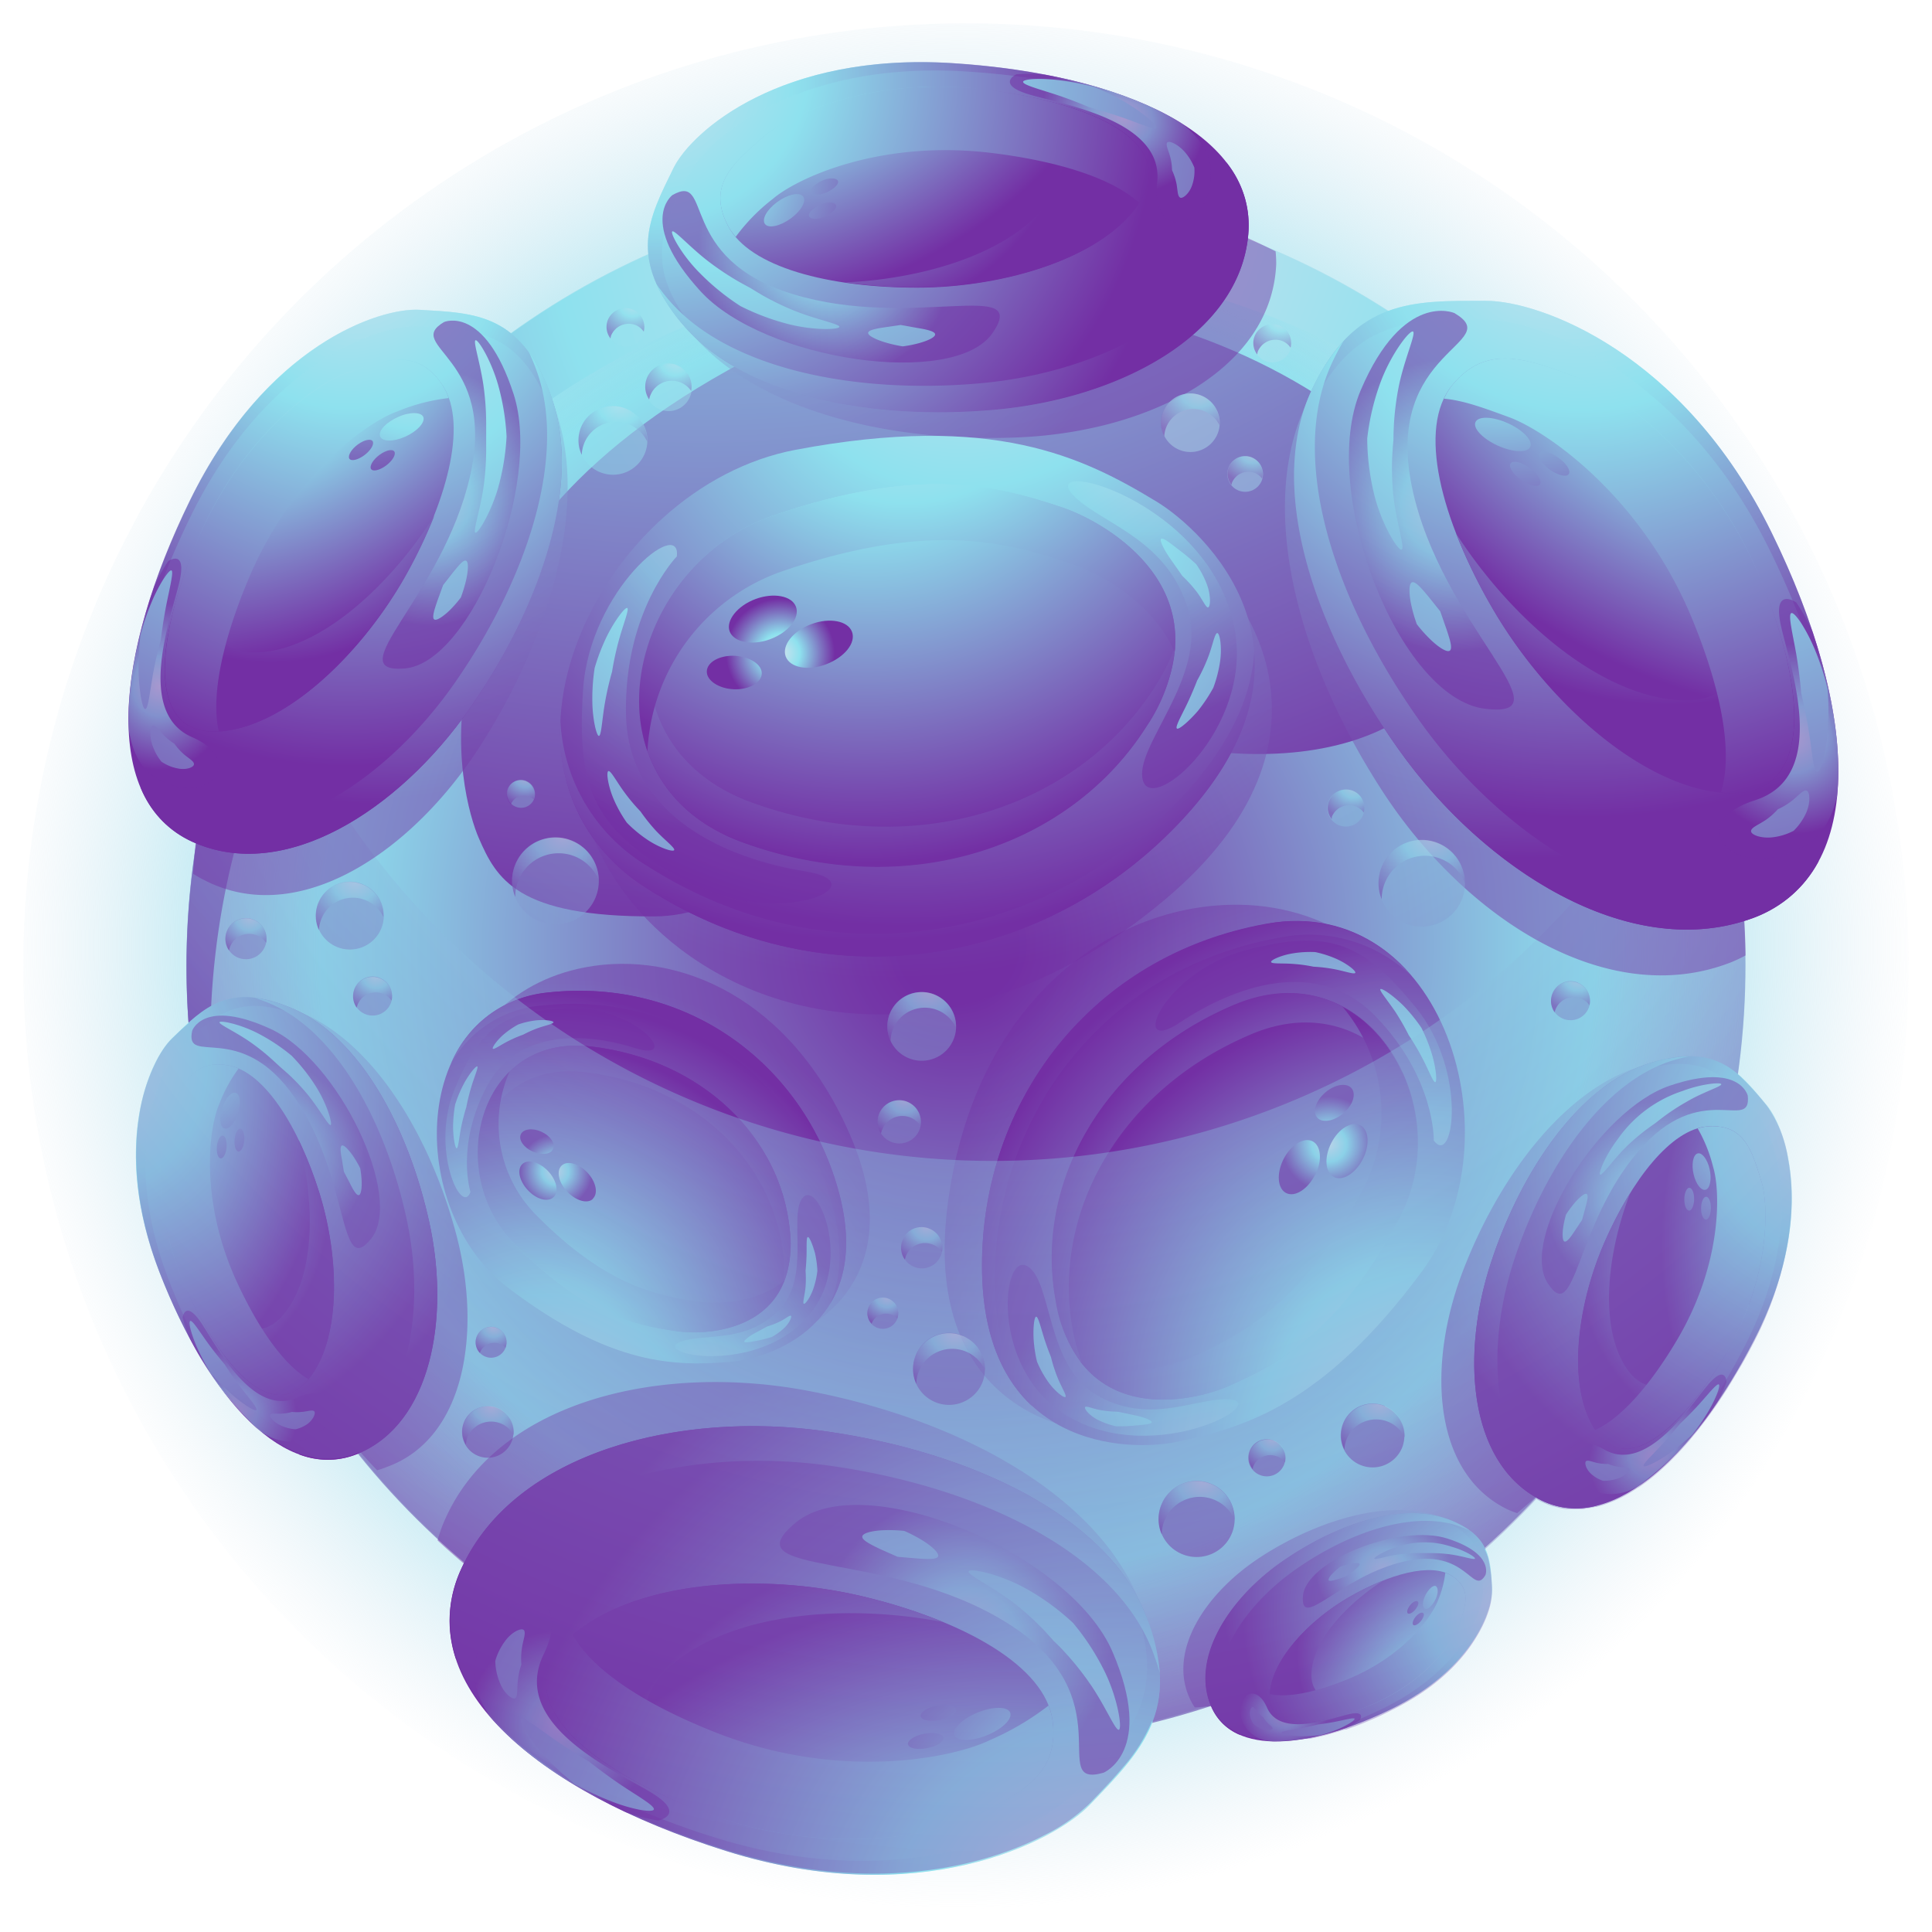 <svg xmlns="http://www.w3.org/2000/svg" xmlns:xlink="http://www.w3.org/1999/xlink" viewBox="0 0 250 250"><defs><style>.cls-1{isolation:isolate;}.cls-2{fill:url(#radial-gradient);}.cls-3{fill:url(#radial-gradient-2);}.cls-106,.cls-107,.cls-119,.cls-120,.cls-129,.cls-13,.cls-134,.cls-135,.cls-14,.cls-145,.cls-15,.cls-150,.cls-151,.cls-25,.cls-30,.cls-31,.cls-4,.cls-41,.cls-46,.cls-47,.cls-5,.cls-57,.cls-62,.cls-63,.cls-73,.cls-78,.cls-79,.cls-8,.cls-93,.cls-94{mix-blend-mode:screen;}.cls-4{fill:url(#radial-gradient-3);}.cls-5{fill:url(#radial-gradient-4);}.cls-100,.cls-113,.cls-127,.cls-143,.cls-159,.cls-160,.cls-161,.cls-162,.cls-163,.cls-164,.cls-165,.cls-166,.cls-167,.cls-168,.cls-169,.cls-170,.cls-171,.cls-172,.cls-173,.cls-174,.cls-175,.cls-176,.cls-177,.cls-178,.cls-179,.cls-180,.cls-181,.cls-182,.cls-183,.cls-23,.cls-39,.cls-55,.cls-6,.cls-71,.cls-87{opacity:0.45;}.cls-10,.cls-100,.cls-102,.cls-103,.cls-104,.cls-105,.cls-11,.cls-112,.cls-113,.cls-115,.cls-116,.cls-117,.cls-118,.cls-12,.cls-125,.cls-126,.cls-127,.cls-130,.cls-131,.cls-132,.cls-133,.cls-140,.cls-141,.cls-142,.cls-143,.cls-146,.cls-147,.cls-148,.cls-149,.cls-156,.cls-157,.cls-158,.cls-159,.cls-160,.cls-161,.cls-162,.cls-163,.cls-164,.cls-165,.cls-166,.cls-167,.cls-168,.cls-169,.cls-170,.cls-171,.cls-172,.cls-173,.cls-174,.cls-175,.cls-176,.cls-177,.cls-178,.cls-179,.cls-180,.cls-181,.cls-182,.cls-183,.cls-20,.cls-21,.cls-22,.cls-23,.cls-26,.cls-27,.cls-28,.cls-29,.cls-36,.cls-37,.cls-38,.cls-39,.cls-42,.cls-43,.cls-44,.cls-45,.cls-52,.cls-53,.cls-54,.cls-55,.cls-58,.cls-59,.cls-6,.cls-60,.cls-61,.cls-68,.cls-69,.cls-70,.cls-71,.cls-74,.cls-75,.cls-76,.cls-77,.cls-84,.cls-85,.cls-86,.cls-87,.cls-89,.cls-9,.cls-90,.cls-91,.cls-92,.cls-99{mix-blend-mode:multiply;}.cls-6{fill:url(#radial-gradient-5);}.cls-7{fill:url(#radial-gradient-6);}.cls-106,.cls-107,.cls-119,.cls-120,.cls-129,.cls-13,.cls-134,.cls-135,.cls-14,.cls-145,.cls-150,.cls-151,.cls-25,.cls-30,.cls-31,.cls-41,.cls-46,.cls-47,.cls-57,.cls-62,.cls-63,.cls-73,.cls-78,.cls-79,.cls-8,.cls-93,.cls-94{opacity:0.54;}.cls-8{fill:url(#radial-gradient-7);}.cls-9{fill:url(#radial-gradient-8);}.cls-10{fill:url(#radial-gradient-9);}.cls-11{fill:url(#radial-gradient-10);}.cls-12{fill:url(#radial-gradient-11);}.cls-13{fill:url(#radial-gradient-12);}.cls-14{fill:url(#radial-gradient-13);}.cls-16{fill:url(#radial-gradient-14);}.cls-17{fill:url(#radial-gradient-15);}.cls-18{fill:url(#radial-gradient-16);}.cls-19{fill:url(#radial-gradient-17);}.cls-20{fill:url(#radial-gradient-18);}.cls-21{fill:url(#radial-gradient-19);}.cls-22{fill:url(#radial-gradient-20);}.cls-23{fill:url(#radial-gradient-21);}.cls-24{fill:url(#radial-gradient-22);}.cls-25{fill:url(#radial-gradient-23);}.cls-26{fill:url(#radial-gradient-24);}.cls-27{fill:url(#radial-gradient-25);}.cls-28{fill:url(#radial-gradient-26);}.cls-29{fill:url(#radial-gradient-27);}.cls-30{fill:url(#radial-gradient-28);}.cls-31{fill:url(#radial-gradient-29);}.cls-32{fill:url(#radial-gradient-30);}.cls-33{fill:url(#radial-gradient-31);}.cls-34{fill:url(#radial-gradient-32);}.cls-35{fill:url(#radial-gradient-33);}.cls-36{fill:url(#radial-gradient-34);}.cls-37{fill:url(#radial-gradient-35);}.cls-38{fill:url(#radial-gradient-36);}.cls-39{fill:url(#radial-gradient-37);}.cls-40{fill:url(#radial-gradient-38);}.cls-41{fill:url(#radial-gradient-39);}.cls-42{fill:url(#radial-gradient-40);}.cls-43{fill:url(#radial-gradient-41);}.cls-44{fill:url(#radial-gradient-42);}.cls-45{fill:url(#radial-gradient-43);}.cls-46{fill:url(#radial-gradient-44);}.cls-47{fill:url(#radial-gradient-45);}.cls-48{fill:url(#radial-gradient-46);}.cls-49{fill:url(#radial-gradient-47);}.cls-50{fill:url(#radial-gradient-48);}.cls-51{fill:url(#radial-gradient-49);}.cls-52{fill:url(#radial-gradient-50);}.cls-53{fill:url(#radial-gradient-51);}.cls-54{fill:url(#radial-gradient-52);}.cls-55{fill:url(#radial-gradient-53);}.cls-56{fill:url(#radial-gradient-54);}.cls-57{fill:url(#radial-gradient-55);}.cls-58{fill:url(#radial-gradient-56);}.cls-59{fill:url(#radial-gradient-57);}.cls-60{fill:url(#radial-gradient-58);}.cls-61{fill:url(#radial-gradient-59);}.cls-62{fill:url(#radial-gradient-60);}.cls-63{fill:url(#radial-gradient-61);}.cls-64{fill:url(#radial-gradient-62);}.cls-65{fill:url(#radial-gradient-63);}.cls-66{fill:url(#radial-gradient-64);}.cls-67{fill:url(#radial-gradient-65);}.cls-68{fill:url(#radial-gradient-66);}.cls-69{fill:url(#radial-gradient-67);}.cls-70{fill:url(#radial-gradient-68);}.cls-71{fill:url(#radial-gradient-69);}.cls-72{fill:url(#radial-gradient-70);}.cls-73{fill:url(#radial-gradient-71);}.cls-74{fill:url(#radial-gradient-72);}.cls-75{fill:url(#radial-gradient-73);}.cls-76{fill:url(#radial-gradient-74);}.cls-77{fill:url(#radial-gradient-75);}.cls-78{fill:url(#radial-gradient-76);}.cls-79{fill:url(#radial-gradient-77);}.cls-80{fill:url(#radial-gradient-78);}.cls-81{fill:url(#radial-gradient-79);}.cls-82{fill:url(#radial-gradient-80);}.cls-83{fill:url(#radial-gradient-81);}.cls-84{fill:url(#radial-gradient-82);}.cls-85{fill:url(#radial-gradient-83);}.cls-86{fill:url(#radial-gradient-84);}.cls-87{fill:url(#radial-gradient-85);}.cls-88{fill:url(#radial-gradient-86);}.cls-89{fill:url(#radial-gradient-87);}.cls-90{fill:url(#radial-gradient-88);}.cls-91{fill:url(#radial-gradient-89);}.cls-92{fill:url(#radial-gradient-90);}.cls-93{fill:url(#radial-gradient-91);}.cls-94{fill:url(#radial-gradient-92);}.cls-95{fill:url(#radial-gradient-93);}.cls-96{fill:url(#radial-gradient-94);}.cls-97{fill:url(#radial-gradient-95);}.cls-98{fill:url(#radial-gradient-96);}.cls-99{fill:url(#radial-gradient-97);}.cls-100{fill:url(#radial-gradient-98);}.cls-101{fill:url(#radial-gradient-99);}.cls-102{fill:url(#radial-gradient-100);}.cls-103{fill:url(#radial-gradient-101);}.cls-104{fill:url(#radial-gradient-102);}.cls-105{fill:url(#radial-gradient-103);}.cls-106{fill:url(#radial-gradient-104);}.cls-107{fill:url(#radial-gradient-105);}.cls-108{fill:url(#radial-gradient-106);}.cls-109{fill:url(#radial-gradient-107);}.cls-110{fill:url(#radial-gradient-108);}.cls-111{fill:url(#radial-gradient-109);}.cls-112{fill:url(#radial-gradient-110);}.cls-113{fill:url(#radial-gradient-111);}.cls-114{fill:url(#radial-gradient-112);}.cls-115{fill:url(#radial-gradient-113);}.cls-116{fill:url(#radial-gradient-114);}.cls-117{fill:url(#radial-gradient-115);}.cls-118{fill:url(#radial-gradient-116);}.cls-119{fill:url(#radial-gradient-117);}.cls-120{fill:url(#radial-gradient-118);}.cls-121{fill:url(#radial-gradient-119);}.cls-122{fill:url(#radial-gradient-120);}.cls-123{fill:url(#radial-gradient-121);}.cls-124{fill:url(#radial-gradient-122);}.cls-125{fill:url(#radial-gradient-123);}.cls-126{opacity:0.35;fill:url(#radial-gradient-124);}.cls-127{fill:url(#radial-gradient-125);}.cls-128{fill:url(#radial-gradient-126);}.cls-129{fill:url(#radial-gradient-127);}.cls-130{fill:url(#radial-gradient-128);}.cls-131{fill:url(#radial-gradient-129);}.cls-132{fill:url(#radial-gradient-130);}.cls-133{fill:url(#radial-gradient-131);}.cls-134{fill:url(#radial-gradient-132);}.cls-135{fill:url(#radial-gradient-133);}.cls-136{fill:url(#radial-gradient-134);}.cls-137{fill:url(#radial-gradient-135);}.cls-138{fill:url(#radial-gradient-136);}.cls-139{fill:url(#radial-gradient-137);}.cls-140{fill:url(#radial-gradient-138);}.cls-141{fill:url(#radial-gradient-139);}.cls-142{fill:url(#radial-gradient-140);}.cls-143{fill:url(#radial-gradient-141);}.cls-144{fill:url(#radial-gradient-142);}.cls-145{fill:url(#radial-gradient-143);}.cls-146{fill:url(#radial-gradient-144);}.cls-147{fill:url(#radial-gradient-145);}.cls-148{fill:url(#radial-gradient-146);}.cls-149{fill:url(#radial-gradient-147);}.cls-150{fill:url(#radial-gradient-148);}.cls-151{fill:url(#radial-gradient-149);}.cls-152{fill:url(#radial-gradient-150);}.cls-153{fill:url(#radial-gradient-151);}.cls-154{fill:url(#radial-gradient-152);}.cls-155{fill:url(#radial-gradient-153);}.cls-156{fill:url(#radial-gradient-154);}.cls-157{fill:url(#radial-gradient-155);}.cls-158{fill:url(#radial-gradient-156);}.cls-159{fill:url(#radial-gradient-157);}.cls-160{fill:url(#radial-gradient-158);}.cls-161{fill:url(#radial-gradient-159);}.cls-162{fill:url(#radial-gradient-160);}.cls-163{fill:url(#radial-gradient-161);}.cls-164{fill:url(#radial-gradient-162);}.cls-165{fill:url(#radial-gradient-163);}.cls-166{fill:url(#radial-gradient-164);}.cls-167{fill:url(#radial-gradient-165);}.cls-168{fill:url(#radial-gradient-166);}.cls-169{fill:url(#radial-gradient-167);}.cls-170{fill:url(#radial-gradient-168);}.cls-171{fill:url(#radial-gradient-169);}.cls-172{fill:url(#radial-gradient-170);}.cls-173{fill:url(#radial-gradient-171);}.cls-174{fill:url(#radial-gradient-172);}.cls-175{fill:url(#radial-gradient-173);}.cls-176{fill:url(#radial-gradient-174);}.cls-177{fill:url(#radial-gradient-175);}.cls-178{fill:url(#radial-gradient-176);}.cls-179{fill:url(#radial-gradient-177);}.cls-180{fill:url(#radial-gradient-178);}.cls-181{fill:url(#radial-gradient-179);}.cls-182{fill:url(#radial-gradient-180);}.cls-183{fill:url(#radial-gradient-181);}</style><radialGradient id="radial-gradient" cx="3.63" cy="-190.12" r="208.15" gradientTransform="translate(29.05 97.03) rotate(90)" gradientUnits="userSpaceOnUse"><stop offset="0" stop-color="#d1e1ee"/><stop offset="0.34" stop-color="#8ee1ee"/><stop offset="0.94" stop-color="#732fa4"/></radialGradient><radialGradient id="radial-gradient-2" cx="25.96" cy="-98.04" r="124.78" gradientTransform="matrix(0, 1, -1, 0, 29.05, 97.03)" gradientUnits="userSpaceOnUse"><stop offset="0.06" stop-color="#732fa4"/><stop offset="0.66" stop-color="#8ee1ee"/><stop offset="1" stop-color="#d1e1ee" stop-opacity="0"/></radialGradient><radialGradient id="radial-gradient-3" cx="-290.44" cy="-133.24" r="166.32" gradientTransform="matrix(1.31, 0.35, -0.31, 1.15, 421.94, 193.1)" xlink:href="#radial-gradient"/><radialGradient id="radial-gradient-4" cx="-3.87" cy="-191.21" r="178.33" gradientTransform="translate(62.83 203.26) rotate(22.21)" xlink:href="#radial-gradient"/><radialGradient id="radial-gradient-5" cx="-946.88" cy="-393.24" r="85.65" gradientTransform="translate(-882.9 274.56) rotate(155.83)" xlink:href="#radial-gradient"/><radialGradient id="radial-gradient-6" cx="-945.78" cy="-401.02" r="87.9" gradientTransform="translate(-882.9 274.56) rotate(155.83)" xlink:href="#radial-gradient"/><radialGradient id="radial-gradient-7" cx="-946.05" cy="-394.47" r="67.7" gradientTransform="translate(-882.9 274.56) rotate(155.83)" xlink:href="#radial-gradient"/><radialGradient id="radial-gradient-8" cx="-945.8" cy="-384.37" r="77.11" gradientTransform="translate(-882.9 274.56) rotate(155.83)" xlink:href="#radial-gradient"/><radialGradient id="radial-gradient-9" cx="-1145.76" cy="-448.11" r="87.9" gradientTransform="matrix(-0.75, 0.14, -0.1, -0.52, -778.79, 177.08)" xlink:href="#radial-gradient"/><radialGradient id="radial-gradient-10" cx="-926.12" cy="-383.28" r="47" gradientTransform="translate(-882.9 274.56) rotate(155.83)" xlink:href="#radial-gradient"/><radialGradient id="radial-gradient-11" cx="-945.78" cy="-401.02" r="87.9" gradientTransform="translate(-882.9 274.56) rotate(155.83)" xlink:href="#radial-gradient"/><radialGradient id="radial-gradient-12" cx="-892.8" cy="-344.38" r="13.07" gradientTransform="translate(-882.9 274.56) rotate(155.83)" xlink:href="#radial-gradient"/><radialGradient id="radial-gradient-13" cx="-944.94" cy="-355.75" r="20.17" gradientTransform="translate(-882.9 274.56) rotate(155.83)" xlink:href="#radial-gradient"/><radialGradient id="radial-gradient-14" cx="-942.38" cy="-392.36" r="119.53" gradientTransform="translate(-885.27 266.31) rotate(156.84)" xlink:href="#radial-gradient"/><radialGradient id="radial-gradient-15" cx="-942.38" cy="-392.36" r="119.53" gradientTransform="translate(-885.27 266.31) rotate(156.84)" xlink:href="#radial-gradient"/><radialGradient id="radial-gradient-16" cx="-942.37" cy="-392.36" r="119.53" gradientTransform="translate(-885.27 266.31) rotate(156.84)" xlink:href="#radial-gradient"/><radialGradient id="radial-gradient-17" cx="-942.38" cy="-392.36" r="119.53" gradientTransform="translate(-885.27 266.31) rotate(156.84)" xlink:href="#radial-gradient"/><radialGradient id="radial-gradient-18" cx="-959.95" cy="-368.85" r="40.67" gradientTransform="translate(-825.13 -127.87) rotate(-180)" xlink:href="#radial-gradient"/><radialGradient id="radial-gradient-19" cx="-1003.37" cy="-277.03" r="40.67" gradientTransform="matrix(-1, 0, 0, -1, -868.31, -33.09)" xlink:href="#radial-gradient"/><radialGradient id="radial-gradient-20" cx="-1003.37" cy="-277.03" r="40.67" gradientTransform="translate(-868.93 -33.54) rotate(-180)" xlink:href="#radial-gradient"/><radialGradient id="radial-gradient-21" cx="-204.62" cy="314.33" r="77.28" gradientTransform="matrix(0.68, -0.54, 0.66, 0.7, 14.82, -319.88)" xlink:href="#radial-gradient"/><radialGradient id="radial-gradient-22" cx="-203.63" cy="307.31" r="79.31" gradientTransform="matrix(0.68, -0.54, 0.66, 0.7, 14.82, -319.88)" xlink:href="#radial-gradient"/><radialGradient id="radial-gradient-23" cx="-203.88" cy="313.21" r="61.08" gradientTransform="matrix(0.68, -0.54, 0.66, 0.7, 14.82, -319.88)" xlink:href="#radial-gradient"/><radialGradient id="radial-gradient-24" cx="-203.66" cy="322.33" r="69.58" gradientTransform="matrix(0.68, -0.54, 0.66, 0.7, 14.82, -319.88)" xlink:href="#radial-gradient"/><radialGradient id="radial-gradient-25" cx="20.99" cy="518.67" r="79.3" gradientTransform="matrix(0.62, -0.27, 0.25, 0.43, -45.76, -213.98)" xlink:href="#radial-gradient"/><radialGradient id="radial-gradient-26" cx="-185.89" cy="323.31" r="42.4" gradientTransform="matrix(0.68, -0.54, 0.66, 0.7, 14.82, -319.88)" xlink:href="#radial-gradient"/><radialGradient id="radial-gradient-27" cx="-203.63" cy="307.31" r="79.31" gradientTransform="matrix(0.68, -0.54, 0.66, 0.7, 14.82, -319.88)" xlink:href="#radial-gradient"/><radialGradient id="radial-gradient-28" cx="-155.84" cy="358.41" r="11.79" gradientTransform="matrix(0.68, -0.54, 0.66, 0.7, 14.82, -319.88)" xlink:href="#radial-gradient"/><radialGradient id="radial-gradient-29" cx="-202.88" cy="348.15" r="18.2" gradientTransform="matrix(0.68, -0.54, 0.66, 0.7, 14.82, -319.88)" xlink:href="#radial-gradient"/><radialGradient id="radial-gradient-30" cx="-188.19" cy="302.33" r="107.85" gradientTransform="matrix(0.69, -0.53, 0.65, 0.71, 19.49, -312.74)" xlink:href="#radial-gradient"/><radialGradient id="radial-gradient-31" cx="-188.19" cy="302.32" r="107.85" gradientTransform="matrix(0.69, -0.53, 0.65, 0.71, 19.49, -312.74)" xlink:href="#radial-gradient"/><radialGradient id="radial-gradient-32" cx="-188.2" cy="302.33" r="107.85" gradientTransform="matrix(0.69, -0.53, 0.65, 0.71, 19.49, -312.74)" xlink:href="#radial-gradient"/><radialGradient id="radial-gradient-33" cx="-188.19" cy="302.33" r="107.84" gradientTransform="matrix(0.69, -0.53, 0.65, 0.71, 19.49, -312.74)" xlink:href="#radial-gradient"/><radialGradient id="radial-gradient-34" cx="-191.68" cy="310.41" r="36.69" gradientTransform="matrix(0.7, -0.52, 0.63, 0.72, 24.37, -304.49)" xlink:href="#radial-gradient"/><radialGradient id="radial-gradient-35" cx="-117.54" cy="238.48" r="36.7" gradientTransform="matrix(0.82, -0.37, 0.48, 0.81, 67.78, -220.7)" xlink:href="#radial-gradient"/><radialGradient id="radial-gradient-36" cx="-117.54" cy="238.48" r="36.69" gradientTransform="matrix(0.82, -0.37, 0.48, 0.81, 67.78, -220.7)" xlink:href="#radial-gradient"/><radialGradient id="radial-gradient-37" cx="-175" cy="-551.03" r="60.81" gradientTransform="matrix(0.23, 0.84, -0.91, 0.32, -224.64, 468.33)" xlink:href="#radial-gradient"/><radialGradient id="radial-gradient-38" cx="-174.21" cy="-556.55" r="62.4" gradientTransform="matrix(0.23, 0.84, -0.91, 0.32, -224.64, 468.33)" xlink:href="#radial-gradient"/><radialGradient id="radial-gradient-39" cx="-174.41" cy="-551.91" r="48.06" gradientTransform="matrix(0.23, 0.84, -0.91, 0.32, -224.64, 468.33)" xlink:href="#radial-gradient"/><radialGradient id="radial-gradient-40" cx="-174.23" cy="-544.73" r="54.75" gradientTransform="matrix(0.23, 0.84, -0.91, 0.32, -224.64, 468.33)" xlink:href="#radial-gradient"/><radialGradient id="radial-gradient-41" cx="-216.43" cy="-1083.29" r="62.4" gradientTransform="matrix(0, 0.68, -0.5, 0.06, -297.44, 369.85)" xlink:href="#radial-gradient"/><radialGradient id="radial-gradient-42" cx="-160.26" cy="-543.96" r="33.36" gradientTransform="matrix(0.23, 0.84, -0.91, 0.32, -224.64, 468.33)" xlink:href="#radial-gradient"/><radialGradient id="radial-gradient-43" cx="-174.21" cy="-556.55" r="62.4" gradientTransform="matrix(0.23, 0.84, -0.91, 0.32, -224.64, 468.33)" xlink:href="#radial-gradient"/><radialGradient id="radial-gradient-44" cx="-136.61" cy="-516.34" r="9.28" gradientTransform="matrix(0.23, 0.84, -0.91, 0.32, -224.64, 468.33)" xlink:href="#radial-gradient"/><radialGradient id="radial-gradient-45" cx="-173.62" cy="-524.42" r="14.32" gradientTransform="matrix(0.23, 0.84, -0.91, 0.32, -224.64, 468.33)" xlink:href="#radial-gradient"/><radialGradient id="radial-gradient-46" cx="-175.55" cy="-562.78" r="84.85" gradientTransform="matrix(0.21, 0.85, -0.91, 0.31, -233.9, 469.68)" xlink:href="#radial-gradient"/><radialGradient id="radial-gradient-47" cx="-175.56" cy="-562.78" r="84.85" gradientTransform="matrix(0.21, 0.85, -0.91, 0.31, -233.9, 469.68)" xlink:href="#radial-gradient"/><radialGradient id="radial-gradient-48" cx="-175.56" cy="-562.78" r="84.85" gradientTransform="matrix(0.21, 0.85, -0.91, 0.31, -233.9, 469.68)" xlink:href="#radial-gradient"/><radialGradient id="radial-gradient-49" cx="-175.55" cy="-562.78" r="84.85" gradientTransform="matrix(0.21, 0.85, -0.91, 0.31, -233.9, 469.68)" xlink:href="#radial-gradient"/><radialGradient id="radial-gradient-50" cx="-193.2" cy="-557.96" r="28.88" gradientTransform="matrix(0.19, 0.85, -0.92, 0.29, -243.45, 471.04)" xlink:href="#radial-gradient"/><radialGradient id="radial-gradient-51" cx="-290.36" cy="-611.75" r="28.87" gradientTransform="matrix(0.01, 0.89, -0.94, 0.12, -337.35, 477.38)" xlink:href="#radial-gradient"/><radialGradient id="radial-gradient-52" cx="-290.36" cy="-611.75" r="28.87" gradientTransform="matrix(0.01, 0.89, -0.94, 0.12, -337.35, 477.38)" xlink:href="#radial-gradient"/><radialGradient id="radial-gradient-53" cx="-535.32" cy="-588.67" r="40.71" gradientTransform="matrix(-0.32, 0.81, -0.92, -0.28, -517.16, 476.24)" xlink:href="#radial-gradient"/><radialGradient id="radial-gradient-54" cx="-534.8" cy="-592.37" r="41.78" gradientTransform="matrix(-0.32, 0.81, -0.92, -0.28, -517.16, 476.24)" xlink:href="#radial-gradient"/><radialGradient id="radial-gradient-55" cx="-534.93" cy="-589.26" r="32.18" gradientTransform="matrix(-0.32, 0.81, -0.92, -0.28, -517.16, 476.24)" xlink:href="#radial-gradient"/><radialGradient id="radial-gradient-56" cx="-534.81" cy="-584.46" r="36.65" gradientTransform="matrix(-0.32, 0.81, -0.92, -0.28, -517.16, 476.24)" xlink:href="#radial-gradient"/><radialGradient id="radial-gradient-57" cx="-697.76" cy="-990.09" r="41.77" gradientTransform="matrix(-0.4, 0.55, -0.43, -0.25, -517.74, 354.51)" xlink:href="#radial-gradient"/><radialGradient id="radial-gradient-58" cx="-525.45" cy="-583.94" r="22.34" gradientTransform="matrix(-0.32, 0.81, -0.92, -0.28, -517.16, 476.24)" xlink:href="#radial-gradient"/><radialGradient id="radial-gradient-59" cx="-534.8" cy="-592.37" r="41.78" gradientTransform="matrix(-0.32, 0.81, -0.92, -0.28, -517.16, 476.24)" xlink:href="#radial-gradient"/><radialGradient id="radial-gradient-60" cx="-509.62" cy="-565.45" r="6.21" gradientTransform="matrix(-0.32, 0.81, -0.92, -0.28, -517.16, 476.24)" xlink:href="#radial-gradient"/><radialGradient id="radial-gradient-61" cx="-534.4" cy="-570.86" r="9.59" gradientTransform="matrix(-0.32, 0.81, -0.92, -0.28, -517.16, 476.24)" xlink:href="#radial-gradient"/><radialGradient id="radial-gradient-62" cx="-539.94" cy="-591.53" r="56.81" gradientTransform="matrix(-0.34, 0.81, -0.92, -0.3, -525.05, 472.93)" xlink:href="#radial-gradient"/><radialGradient id="radial-gradient-63" cx="-539.94" cy="-591.53" r="56.81" gradientTransform="matrix(-0.34, 0.81, -0.92, -0.3, -525.05, 472.93)" xlink:href="#radial-gradient"/><radialGradient id="radial-gradient-64" cx="-539.94" cy="-591.53" r="56.81" gradientTransform="matrix(-0.34, 0.81, -0.92, -0.3, -525.05, 472.93)" xlink:href="#radial-gradient"/><radialGradient id="radial-gradient-65" cx="-539.94" cy="-591.53" r="56.81" gradientTransform="matrix(-0.34, 0.81, -0.92, -0.3, -525.05, 472.93)" xlink:href="#radial-gradient"/><radialGradient id="radial-gradient-66" cx="-556.1" cy="-582.88" r="19.33" gradientTransform="matrix(-0.35, 0.8, -0.91, -0.31, -533.21, 469.41)" xlink:href="#radial-gradient"/><radialGradient id="radial-gradient-67" cx="-650.36" cy="-564.78" r="19.33" gradientTransform="matrix(-0.53, 0.72, -0.82, -0.46, -612.13, 417.02)" xlink:href="#radial-gradient"/><radialGradient id="radial-gradient-68" cx="-650.36" cy="-564.78" r="19.33" gradientTransform="matrix(-0.53, 0.72, -0.82, -0.46, -612.13, 417.02)" xlink:href="#radial-gradient"/><radialGradient id="radial-gradient-69" cx="-691.56" cy="609.38" r="60.81" gradientTransform="matrix(-0.31, 0.81, 0.87, 0.42, -732.42, 440.93)" xlink:href="#radial-gradient"/><radialGradient id="radial-gradient-70" cx="-690.78" cy="603.86" r="62.4" gradientTransform="matrix(-0.31, 0.81, 0.87, 0.42, -732.42, 440.93)" xlink:href="#radial-gradient"/><radialGradient id="radial-gradient-71" cx="-690.98" cy="608.51" r="48.06" gradientTransform="matrix(-0.31, 0.81, 0.87, 0.42, -732.42, 440.93)" xlink:href="#radial-gradient"/><radialGradient id="radial-gradient-72" cx="-690.8" cy="615.68" r="54.75" gradientTransform="matrix(-0.31, 0.81, 0.87, 0.42, -732.42, 440.93)" xlink:href="#radial-gradient"/><radialGradient id="radial-gradient-73" cx="-515.17" cy="1279.1" r="62.4" gradientTransform="matrix(-0.07, 0.68, 0.49, 0.11, -649.18, 351.13)" xlink:href="#radial-gradient"/><radialGradient id="radial-gradient-74" cx="-676.83" cy="616.45" r="33.36" gradientTransform="matrix(-0.31, 0.81, 0.87, 0.42, -732.42, 440.93)" xlink:href="#radial-gradient"/><radialGradient id="radial-gradient-75" cx="-690.78" cy="603.86" r="62.4" gradientTransform="matrix(-0.31, 0.81, 0.87, 0.42, -732.42, 440.93)" xlink:href="#radial-gradient"/><radialGradient id="radial-gradient-76" cx="-653.18" cy="644.07" r="9.28" gradientTransform="matrix(-0.31, 0.81, 0.87, 0.42, -732.42, 440.93)" xlink:href="#radial-gradient"/><radialGradient id="radial-gradient-77" cx="-690.19" cy="636" r="14.32" gradientTransform="matrix(-0.31, 0.81, 0.87, 0.42, -732.42, 440.93)" xlink:href="#radial-gradient"/><radialGradient id="radial-gradient-78" cx="-672.39" cy="606.12" r="84.85" gradientTransform="matrix(-0.3, 0.82, 0.87, 0.4, -723.25, 444.18)" xlink:href="#radial-gradient"/><radialGradient id="radial-gradient-79" cx="-672.39" cy="606.12" r="84.85" gradientTransform="matrix(-0.3, 0.82, 0.87, 0.4, -723.25, 444.18)" xlink:href="#radial-gradient"/><radialGradient id="radial-gradient-80" cx="-672.39" cy="606.11" r="84.85" gradientTransform="matrix(-0.3, 0.82, 0.87, 0.4, -723.25, 444.18)" xlink:href="#radial-gradient"/><radialGradient id="radial-gradient-81" cx="-672.39" cy="606.11" r="84.85" gradientTransform="matrix(-0.3, 0.82, 0.87, 0.4, -723.25, 444.18)" xlink:href="#radial-gradient"/><radialGradient id="radial-gradient-82" cx="-667.22" cy="621.15" r="28.87" gradientTransform="matrix(-0.28, 0.83, 0.88, 0.39, -714.59, 445.6)" xlink:href="#radial-gradient"/><radialGradient id="radial-gradient-83" cx="-522.85" cy="637.68" r="28.87" gradientTransform="matrix(-0.1, 0.89, 0.92, 0.22, -621.99, 461.26)" xlink:href="#radial-gradient"/><radialGradient id="radial-gradient-84" cx="-522.85" cy="637.67" r="28.88" gradientTransform="matrix(-0.1, 0.89, 0.92, 0.22, -621.99, 461.26)" xlink:href="#radial-gradient"/><radialGradient id="radial-gradient-85" cx="-79.52" cy="-197.33" r="75.95" gradientTransform="matrix(0, 1.27, -1.19, 0.18, -107.61, 171.54)" xlink:href="#radial-gradient"/><radialGradient id="radial-gradient-86" cx="-24.61" cy="-215.79" r="82.75" gradientTransform="matrix(0, 1.13, -1.07, 0.16, -102.7, 93.4)" xlink:href="#radial-gradient"/><radialGradient id="radial-gradient-87" cx="-11.23" cy="-162.83" r="78.86" gradientTransform="matrix(0.18, 0.98, -1, 0.19, -47.15, 89.65)" xlink:href="#radial-gradient"/><radialGradient id="radial-gradient-88" cx="3.11" cy="-111.64" r="67.95" gradientTransform="matrix(0.27, 0.97, -0.97, 0.3, 4.28, 74.69)" xlink:href="#radial-gradient"/><radialGradient id="radial-gradient-89" cx="-9.14" cy="-155.87" r="60.47" gradientTransform="matrix(0.18, 0.98, -1, 0.19, -41.26, 93.53)" xlink:href="#radial-gradient"/><radialGradient id="radial-gradient-90" cx="-9.38" cy="-168.33" r="64.19" gradientTransform="matrix(0.18, 0.98, -1, 0.19, -49.21, 84.46)" xlink:href="#radial-gradient"/><radialGradient id="radial-gradient-91" cx="-22.08" cy="-142.14" r="47.87" gradientTransform="matrix(0.18, 0.98, -1, 0.19, -42.29, 111.52)" xlink:href="#radial-gradient"/><radialGradient id="radial-gradient-92" cx="24.44" cy="-168.78" r="39.42" gradientTransform="matrix(0.18, 0.98, -1, 0.19, -24.36, 63.66)" xlink:href="#radial-gradient"/><radialGradient id="radial-gradient-93" cx="-9.81" cy="-158.97" r="115.16" gradientTransform="translate(62.83 203.26) rotate(22.21)" xlink:href="#radial-gradient"/><radialGradient id="radial-gradient-94" cx="-9.81" cy="-158.97" r="115.17" gradientTransform="translate(62.83 203.26) rotate(22.21)" xlink:href="#radial-gradient"/><radialGradient id="radial-gradient-95" cx="-9.8" cy="-158.97" r="115.16" gradientTransform="translate(62.83 203.26) rotate(22.21)" xlink:href="#radial-gradient"/><radialGradient id="radial-gradient-96" cx="-9.81" cy="-158.97" r="115.16" gradientTransform="translate(62.83 203.26) rotate(22.21)" xlink:href="#radial-gradient"/><radialGradient id="radial-gradient-97" cx="-9.57" cy="-124.35" r="7.49" gradientTransform="translate(62.83 203.26) rotate(22.21)" xlink:href="#radial-gradient"/><radialGradient id="radial-gradient-98" cx="-990.33" cy="-302.01" r="62.46" gradientTransform="matrix(-0.86, -0.93, 0.75, -0.95, -445.87, -1017.85)" xlink:href="#radial-gradient"/><radialGradient id="radial-gradient-99" cx="-1044.27" cy="-333.24" r="68.05" gradientTransform="matrix(-0.77, -0.83, 0.67, -0.84, -395.63, -954.07)" xlink:href="#radial-gradient"/><radialGradient id="radial-gradient-100" cx="-1008.22" cy="-417.49" r="64.86" gradientTransform="translate(-372.7 -766.11) rotate(-143.4) scale(1 1.02)" xlink:href="#radial-gradient"/><radialGradient id="radial-gradient-101" cx="-976.41" cy="-461.19" r="55.88" gradientTransform="matrix(-0.86, -0.53, 0.51, -0.88, -419.43, -740.58)" xlink:href="#radial-gradient"/><radialGradient id="radial-gradient-102" cx="-1006.51" cy="-411.76" r="49.73" gradientTransform="translate(-378.42 -765.15) rotate(-143.4) scale(1 1.02)" xlink:href="#radial-gradient"/><radialGradient id="radial-gradient-103" cx="-1006.7" cy="-422.01" r="52.79" gradientTransform="translate(-368.56 -764.14) rotate(-143.4) scale(1 1.02)" xlink:href="#radial-gradient"/><radialGradient id="radial-gradient-104" cx="-1017.14" cy="-400.47" r="39.37" gradientTransform="translate(-387.86 -776.57) rotate(-143.4) scale(1 1.02)" xlink:href="#radial-gradient"/><radialGradient id="radial-gradient-105" cx="-978.88" cy="-422.38" r="32.42" gradientTransform="translate(-371.9 -737.7) rotate(-143.4) scale(1 1.02)" xlink:href="#radial-gradient"/><radialGradient id="radial-gradient-106" cx="-1007.05" cy="-414.31" r="94.71" gradientTransform="translate(-907.74 141.64) rotate(159.35)" xlink:href="#radial-gradient"/><radialGradient id="radial-gradient-107" cx="-1007.05" cy="-414.31" r="94.72" gradientTransform="translate(-907.74 141.64) rotate(159.35)" xlink:href="#radial-gradient"/><radialGradient id="radial-gradient-108" cx="-1007.05" cy="-414.31" r="94.71" gradientTransform="translate(-907.74 141.64) rotate(159.35)" xlink:href="#radial-gradient"/><radialGradient id="radial-gradient-109" cx="-1007.05" cy="-414.31" r="94.72" gradientTransform="translate(-907.74 141.64) rotate(159.35)" xlink:href="#radial-gradient"/><radialGradient id="radial-gradient-110" cx="80.2" cy="-92.36" r="6.55" gradientTransform="translate(62.83 203.26) rotate(22.21)" xlink:href="#radial-gradient"/><radialGradient id="radial-gradient-111" cx="-76.38" cy="-202.33" r="48.89" gradientTransform="matrix(0.57, -1.14, -0.99, -0.7, -82.74, -40.58)" xlink:href="#radial-gradient"/><radialGradient id="radial-gradient-112" cx="-20.28" cy="-220.48" r="53.27" gradientTransform="matrix(0.51, -1.01, -0.88, -0.62, -112.02, 31.88)" xlink:href="#radial-gradient"/><radialGradient id="radial-gradient-113" cx="-4.9" cy="-175.56" r="50.77" gradientTransform="matrix(0.6, -0.8, -0.81, -0.62, -70.53, 63.64)" xlink:href="#radial-gradient"/><radialGradient id="radial-gradient-114" cx="12.54" cy="-121.94" r="43.74" gradientTransform="matrix(0.68, -0.75, -0.73, -0.7, -30.08, 101.45)" xlink:href="#radial-gradient"/><radialGradient id="radial-gradient-115" cx="-3.55" cy="-171.08" r="38.92" gradientTransform="matrix(0.6, -0.8, -0.81, -0.62, -66.01, 63.1)" xlink:href="#radial-gradient"/><radialGradient id="radial-gradient-116" cx="-3.7" cy="-179.1" r="41.32" gradientTransform="matrix(0.6, -0.8, -0.81, -0.62, -73.2, 66.03)" xlink:href="#radial-gradient"/><radialGradient id="radial-gradient-117" cx="-11.88" cy="-162.24" r="30.81" gradientTransform="matrix(0.6, -0.8, -0.81, -0.62, -61.43, 52.45)" xlink:href="#radial-gradient"/><radialGradient id="radial-gradient-118" cx="18.07" cy="-179.39" r="25.38" gradientTransform="matrix(0.6, -0.8, -0.81, -0.62, -64.89, 85.17)" xlink:href="#radial-gradient"/><radialGradient id="radial-gradient-119" cx="-3.98" cy="-173.07" r="74.13" gradientTransform="matrix(1, 0.08, 0.08, -1, 87.49, 0.86)" xlink:href="#radial-gradient"/><radialGradient id="radial-gradient-120" cx="-3.98" cy="-173.07" r="74.14" gradientTransform="matrix(1, 0.08, 0.08, -1, 87.49, 0.86)" xlink:href="#radial-gradient"/><radialGradient id="radial-gradient-121" cx="-3.98" cy="-173.07" r="74.13" gradientTransform="matrix(1, 0.08, 0.08, -1, 87.49, 0.86)" xlink:href="#radial-gradient"/><radialGradient id="radial-gradient-122" cx="-3.98" cy="-173.07" r="74.14" gradientTransform="matrix(1, 0.08, 0.08, -1, 87.49, 0.86)" xlink:href="#radial-gradient"/><radialGradient id="radial-gradient-123" cx="-11.18" cy="-51.26" r="5.08" gradientTransform="translate(62.83 203.26) rotate(22.21)" xlink:href="#radial-gradient"/><radialGradient id="radial-gradient-124" cx="8.21" cy="-156.78" r="200.09" gradientTransform="translate(62.83 203.26) rotate(22.21)" xlink:href="#radial-gradient"/><radialGradient id="radial-gradient-125" cx="61.92" cy="-212.48" r="85.65" gradientTransform="translate(62.83 203.26) rotate(22.21)" xlink:href="#radial-gradient"/><radialGradient id="radial-gradient-126" cx="63.02" cy="-220.26" r="87.9" gradientTransform="translate(62.83 203.26) rotate(22.21)" xlink:href="#radial-gradient"/><radialGradient id="radial-gradient-127" cx="62.75" cy="-213.72" r="67.7" gradientTransform="translate(62.83 203.26) rotate(22.21)" xlink:href="#radial-gradient"/><radialGradient id="radial-gradient-128" cx="63" cy="-203.61" r="77.12" gradientTransform="translate(62.83 203.26) rotate(22.21)" xlink:href="#radial-gradient"/><radialGradient id="radial-gradient-129" cx="200.89" cy="-569.25" r="87.9" gradientTransform="matrix(0.61, 0.45, -0.31, 0.43, -79.48, 195.68)" xlink:href="#radial-gradient"/><radialGradient id="radial-gradient-130" cx="82.68" cy="-202.52" r="47" gradientTransform="translate(62.83 203.26) rotate(22.21)" xlink:href="#radial-gradient"/><radialGradient id="radial-gradient-131" cx="63.02" cy="-220.26" r="87.9" gradientTransform="translate(62.83 203.26) rotate(22.21)" xlink:href="#radial-gradient"/><radialGradient id="radial-gradient-132" cx="116" cy="-163.62" r="13.07" gradientTransform="translate(62.83 203.26) rotate(22.21)" xlink:href="#radial-gradient"/><radialGradient id="radial-gradient-133" cx="63.86" cy="-174.99" r="20.17" gradientTransform="translate(62.83 203.26) rotate(22.21)" xlink:href="#radial-gradient"/><radialGradient id="radial-gradient-134" cx="69.39" cy="-230.58" r="119.52" gradientTransform="translate(58.11 211.71) rotate(23.23)" xlink:href="#radial-gradient"/><radialGradient id="radial-gradient-135" cx="69.39" cy="-230.58" r="119.52" gradientTransform="translate(58.11 211.71) rotate(23.23)" xlink:href="#radial-gradient"/><radialGradient id="radial-gradient-136" cx="69.39" cy="-230.58" r="119.52" gradientTransform="translate(58.11 211.71) rotate(23.23)" xlink:href="#radial-gradient"/><radialGradient id="radial-gradient-137" cx="69.39" cy="-230.58" r="119.52" gradientTransform="translate(58.11 211.71) rotate(23.23)" xlink:href="#radial-gradient"/><radialGradient id="radial-gradient-138" cx="55.3" cy="-225.4" r="40.67" gradientTransform="translate(-13 -6.8) rotate(90)" xlink:href="#radial-gradient"/><radialGradient id="radial-gradient-139" cx="19.82" cy="-335.26" r="40.67" gradientTransform="matrix(0, 1, -1, 0, -115.53, 24.86)" xlink:href="#radial-gradient"/><radialGradient id="radial-gradient-140" cx="19.82" cy="-335.26" r="40.67" gradientTransform="matrix(0, 1, -1, 0, -116.02, 28.45)" xlink:href="#radial-gradient"/><radialGradient id="radial-gradient-141" cx="-1132.5" cy="186.46" r="77.28" gradientTransform="matrix(-0.81, 0.32, 0.28, 0.92, -921.78, 223.51)" xlink:href="#radial-gradient"/><radialGradient id="radial-gradient-142" cx="-1131.51" cy="179.44" r="79.31" gradientTransform="matrix(-0.81, 0.32, 0.28, 0.92, -921.78, 223.51)" xlink:href="#radial-gradient"/><radialGradient id="radial-gradient-143" cx="-1131.75" cy="185.34" r="61.08" gradientTransform="matrix(-0.81, 0.32, 0.28, 0.92, -921.78, 223.51)" xlink:href="#radial-gradient"/><radialGradient id="radial-gradient-144" cx="-1131.53" cy="194.46" r="69.58" gradientTransform="matrix(-0.81, 0.32, 0.28, 0.92, -921.78, 223.51)" xlink:href="#radial-gradient"/><radialGradient id="radial-gradient-145" cx="-1205.56" cy="699.37" r="79.3" gradientTransform="matrix(-0.55, 0.4, 0.25, 0.43, -799.31, 223.66)" xlink:href="#radial-gradient"/><radialGradient id="radial-gradient-146" cx="-1113.77" cy="195.44" r="42.4" gradientTransform="matrix(-0.81, 0.32, 0.28, 0.92, -921.78, 223.51)" xlink:href="#radial-gradient"/><radialGradient id="radial-gradient-147" cx="-1131.51" cy="179.44" r="79.31" gradientTransform="matrix(-0.81, 0.32, 0.28, 0.92, -921.78, 223.51)" xlink:href="#radial-gradient"/><radialGradient id="radial-gradient-148" cx="-1083.71" cy="230.54" r="11.79" gradientTransform="matrix(-0.81, 0.32, 0.28, 0.92, -921.78, 223.51)" xlink:href="#radial-gradient"/><radialGradient id="radial-gradient-149" cx="-1130.76" cy="220.28" r="18.2" gradientTransform="matrix(-0.81, 0.32, 0.28, 0.92, -921.78, 223.51)" xlink:href="#radial-gradient"/><radialGradient id="radial-gradient-150" cx="-1119.02" cy="190.8" r="107.84" gradientTransform="matrix(-0.81, 0.34, 0.3, 0.92, -918.54, 231.52)" xlink:href="#radial-gradient"/><radialGradient id="radial-gradient-151" cx="-1119.02" cy="190.8" r="107.84" gradientTransform="matrix(-0.81, 0.34, 0.3, 0.92, -918.54, 231.52)" xlink:href="#radial-gradient"/><radialGradient id="radial-gradient-152" cx="-1119.02" cy="190.8" r="107.84" gradientTransform="matrix(-0.81, 0.34, 0.3, 0.92, -918.54, 231.52)" xlink:href="#radial-gradient"/><radialGradient id="radial-gradient-153" cx="-1119.03" cy="190.8" r="107.84" gradientTransform="matrix(-0.81, 0.34, 0.3, 0.92, -918.54, 231.52)" xlink:href="#radial-gradient"/><radialGradient id="radial-gradient-154" cx="-1123.62" cy="217.22" r="36.69" gradientTransform="matrix(-0.8, 0.35, 0.31, 0.91, -913.34, 238.84)" xlink:href="#radial-gradient"/><radialGradient id="radial-gradient-155" cx="-1049.81" cy="330.22" r="36.7" gradientTransform="matrix(-0.72, 0.53, 0.46, 0.82, -862.34, 318.28)" xlink:href="#radial-gradient"/><radialGradient id="radial-gradient-156" cx="-1049.81" cy="330.22" r="36.7" gradientTransform="matrix(-0.72, 0.53, 0.46, 0.82, -862.34, 318.28)" xlink:href="#radial-gradient"/><radialGradient id="radial-gradient-157" cx="1.03" cy="-182.21" r="177.86" gradientTransform="matrix(0.14, 0.99, -1.05, 0.15, -58.06, 60.52)" xlink:href="#radial-gradient"/><radialGradient id="radial-gradient-158" cx="-44.63" cy="-158.16" r="4.8" gradientTransform="matrix(0.14, 0.99, -1.05, 0.15, -77.96, 107.24)" xlink:href="#radial-gradient"/><radialGradient id="radial-gradient-159" cx="-42.28" cy="-65.7" r="4.92" gradientTransform="matrix(0.14, 0.99, -1.05, 0.15, -14.35, 177.91)" xlink:href="#radial-gradient"/><radialGradient id="radial-gradient-160" cx="-49.47" cy="-75.98" r="8.14" gradientTransform="matrix(0.14, 0.99, -1.05, 0.15, -26.88, 174.3)" xlink:href="#radial-gradient"/><radialGradient id="radial-gradient-161" cx="-60.28" cy="-66.49" r="5.16" gradientTransform="matrix(0.14, 0.99, -1.05, 0.15, -29.05, 188.32)" xlink:href="#radial-gradient"/><radialGradient id="radial-gradient-162" cx="-36.67" cy="-153.51" r="5.69" gradientTransform="matrix(0.14, 0.99, -1.05, 0.15, -68.59, 105.99)" xlink:href="#radial-gradient"/><radialGradient id="radial-gradient-163" cx="-41.23" cy="-145.85" r="8.24" gradientTransform="matrix(0.14, 0.99, -1.05, 0.15, -67.06, 114.76)" xlink:href="#radial-gradient"/><radialGradient id="radial-gradient-164" cx="87.51" cy="-53.99" r="4.66" gradientTransform="matrix(0.14, 0.99, -1.05, 0.15, 95.7, 107.56)" xlink:href="#radial-gradient"/><radialGradient id="radial-gradient-165" cx="101.46" cy="-123.72" r="4.92" gradientTransform="matrix(0.14, 0.99, -1.05, 0.15, 60.12, 44.63)" xlink:href="#radial-gradient"/><radialGradient id="radial-gradient-166" cx="35.81" cy="-62.49" r="5.16" gradientTransform="matrix(0.14, 0.99, -1.05, 0.15, 49.3, 132.59)" xlink:href="#radial-gradient"/><radialGradient id="radial-gradient-167" cx="27.27" cy="-175.58" r="7.11" gradientTransform="matrix(0.14, 0.99, -1.05, 0.15, -32.96, 49.62)" xlink:href="#radial-gradient"/><radialGradient id="radial-gradient-168" cx="33.57" cy="-187.86" r="4.8" gradientTransform="matrix(0.14, 0.99, -1.05, 0.15, -36.2, 36.18)" xlink:href="#radial-gradient"/><radialGradient id="radial-gradient-169" cx="36.75" cy="-170.71" r="4.52" gradientTransform="matrix(0.14, 0.99, -1.05, 0.15, -22.24, 47.61)" xlink:href="#radial-gradient"/><radialGradient id="radial-gradient-170" cx="-26.89" cy="-91.34" r="10.21" gradientTransform="matrix(0.14, 0.99, -1.05, 0.15, -19.35, 148.49)" xlink:href="#radial-gradient"/><radialGradient id="radial-gradient-171" cx="77.02" cy="-133.41" r="10.18" gradientTransform="matrix(0.14, 0.99, -1.05, 0.15, 34.39, 52.04)" xlink:href="#radial-gradient"/><radialGradient id="radial-gradient-172" cx="44.41" cy="-51.21" r="8.59" gradientTransform="matrix(0.14, 0.99, -1.05, 0.15, 63.61, 136.12)" xlink:href="#radial-gradient"/><radialGradient id="radial-gradient-173" cx="65.15" cy="-135.71" r="4.66" gradientTransform="matrix(0.14, 0.99, -1.05, 0.15, 23.51, 57.52)" xlink:href="#radial-gradient"/><radialGradient id="radial-gradient-174" cx="81.33" cy="-45.6" r="9.05" gradientTransform="matrix(0.14, 0.99, -1.05, 0.15, 96.44, 117.88)" xlink:href="#radial-gradient"/><radialGradient id="radial-gradient-175" cx="98.6" cy="-63.48" r="7.68" gradientTransform="matrix(0.14, 0.99, -1.05, 0.15, 98.1, 93.36)" xlink:href="#radial-gradient"/><radialGradient id="radial-gradient-176" cx="-7.37" cy="-19.87" r="6.3" gradientTransform="matrix(0.14, 0.99, -1.05, 0.15, 43.76, 192.27)" xlink:href="#radial-gradient"/><radialGradient id="radial-gradient-177" cx="-34.22" cy="-96.49" r="3.65" gradientTransform="matrix(0.14, 0.99, -1.05, 0.15, -28.57, 148.96)" xlink:href="#radial-gradient"/><radialGradient id="radial-gradient-178" cx="34.52" cy="-52.15" r="3.97" gradientTransform="matrix(0.14, 0.99, -1.05, 0.15, 55.2, 141.45)" xlink:href="#radial-gradient"/><radialGradient id="radial-gradient-179" cx="-11" cy="-29.52" r="3.97" gradientTransform="matrix(0.14, 0.99, -1.05, 0.15, 34.45, 186.97)" xlink:href="#radial-gradient"/><radialGradient id="radial-gradient-180" cx="26.9" cy="-76.64" r="5.41" gradientTransform="matrix(0.14, 0.99, -1.05, 0.15, 32.83, 127.02)" xlink:href="#radial-gradient"/><radialGradient id="radial-gradient-181" cx="24.43" cy="-90.74" r="8.24" gradientTransform="matrix(0.14, 0.99, -1.05, 0.15, 21.47, 117.53)" xlink:href="#radial-gradient"/></defs><title>footer-planet-2</title><g class="cls-1"><g id="OBJECTS"><circle class="cls-2" cx="125" cy="125" r="100.87" transform="translate(-37.98 193.47) rotate(-67.79)"/><circle class="cls-3" cx="125" cy="125" r="121.98" transform="translate(-37.98 193.47) rotate(-67.79)"/><path class="cls-4" d="M61.94,108.41c-2.21-5.09-11.19-36.27,32.22-60.48s91.11,5.76,95.17,24.83-15.06,29.18-41,23-45.57,22.72-63.51,22.82S64.24,113.71,61.94,108.41Z"/><path class="cls-5" d="M34.73,96.89a100.86,100.86,0,0,1,188,3.26,100.86,100.86,0,1,0-192.4,59.72A100.41,100.41,0,0,1,34.73,96.89Z"/><path class="cls-6" d="M56.62,199.33a101,101,0,0,0,91.63,24.22c1.83-4.17,2.08-9.2-.91-16.58-5.56-13.71-23.41-23.33-42.79-27s-40.77,1.44-47.25,17.32A19.28,19.28,0,0,0,56.62,199.33Z"/><path class="cls-7" d="M94,239.53c24.8,7.8,42.4-1.13,47.09-6.05,6.43-6.74,12.12-12.13,7.09-24.67s-22.31-20.87-41.28-23.59-40.22,2.67-47.13,17.6S69.18,231.73,94,239.53Z"/><path class="cls-8" d="M146.52,207c5,12.53-.66,17.93-7.09,24.67-4.7,4.92-22.29,13.85-47.09,6.05-12.39-3.9-22.67-9.34-29-15.67,6.09,7.1,17.09,13.2,30.64,17.46,24.8,7.8,42.4-1.13,47.09-6.05,6.43-6.74,12.12-12.13,7.09-24.67a25.29,25.29,0,0,0-5.62-8.28A24.06,24.06,0,0,1,146.52,207Z"/><path class="cls-9" d="M60.56,207.31c6.91-14.93,28.15-20.33,47.13-17.6S143.94,200.77,149,213.3a31,31,0,0,1,1.07,3.19,24.6,24.6,0,0,0-1.88-7.68c-5-12.53-22.31-20.87-41.28-23.59s-40.22,2.67-47.13,17.6A15.68,15.68,0,0,0,59,214.67,16.22,16.22,0,0,1,60.56,207.31Z"/><path class="cls-10" d="M90.47,234.28c16.17,6.31,30.79,3.1,35.25.9,6.11-3,11.38-5.38,10.49-12.48s-11.52-13-24.6-16.13-29.56-2.09-37.8,5.23S74.31,228,90.47,234.28Z"/><path class="cls-11" d="M90.47,234.28a53.85,53.85,0,0,0,10.62,2.92c-14.7-6.23-22.24-14.57-14.4-21.55s22.74-8.19,35.37-5.75a69.32,69.32,0,0,0-10.44-3.33c-13.08-3.1-29.56-2.09-37.8,5.23S74.3,228,90.47,234.28Z"/><path class="cls-12" d="M90.47,234.28c16.17,6.31,30.79,3.1,35.25.9,6.11-3,11.38-5.38,10.49-12.48a8.34,8.34,0,0,0-.53-2,35.13,35.13,0,0,1-7.59,4.47c-4.46,2.2-19.08,5.41-35.25-.9-9.38-3.66-16.22-8.17-18.73-12.74l-.29.23C65.59,219.13,74.3,228,90.47,234.28Z"/><path class="cls-13" d="M61.64,214.33c-.72,2.59.06,5.25,1.74,7.78,4,4.61,10,8.8,17.49,12.34a23.7,23.7,0,0,0,4.31,1.13s3.63-.77-.7-3.49-18.63-8.76-14.14-18S64.29,204.84,61.64,214.33Z"/><path class="cls-14" d="M142.8,229.39s6.7-2.76,1.16-15.64S111.74,189.83,103,197s11.81,3.32,27.31,13S135.32,231.51,142.8,229.39Z"/><g class="cls-15"><path class="cls-16" d="M125.34,203.34c.12-.46,3.87.29,7.27,2.14a31,31,0,0,1,6.23,4.52,31,31,0,0,1,4.18,6.46c1.67,3.49,2.21,7.27,1.75,7.37s-1.82-3.27-3.87-6.16a36.35,36.35,0,0,0-3-3.75c-.9-1-1.53-1.55-1.53-1.55s-.56-.66-1.46-1.61a36.35,36.35,0,0,0-3.58-3.23C128.5,205.34,125.2,203.8,125.34,203.34Z"/><path class="cls-17" d="M111.58,198.83c.05-.48,1.38-.76,2.74-.82a18.72,18.72,0,0,1,2.69.09,18.69,18.69,0,0,1,2.38,1.24c1.15.72,2.17,1.62,2,2.06s-1.51.35-2.76.26l-2.48-.21-2.26-1C112.72,199.88,111.53,199.31,111.58,198.83Z"/><path class="cls-18" d="M67.43,222.4c.37-.31,2.39,1.38,4.51,2.83s4.3,2.73,4.3,2.73,2,1.59,4.1,3,4.42,2.72,4.27,3.18-2.82,0-5.38-1a34.79,34.79,0,0,1-4.94-2.35,34.79,34.79,0,0,1-4-3.75C68.48,225,67.07,222.7,67.43,222.4Z"/><path class="cls-19" d="M67.79,210.94c.32.36-.15,1.43-.27,2.45a9.08,9.08,0,0,0-.05,2,9.07,9.07,0,0,0-.44,1.91c-.14,1,0,2.17-.35,2.44s-1.48-.63-2-2a7.75,7.75,0,0,1-.59-2.82,7.74,7.74,0,0,1,1.28-2.58C66.2,211.18,67.49,210.58,67.79,210.94Z"/></g><ellipse class="cls-20" cx="127.1" cy="223.09" rx="3.89" ry="1.59" transform="translate(-74.53 64.12) rotate(-22.08)"/><ellipse class="cls-21" cx="119.79" cy="225.28" rx="2.33" ry="0.95" transform="translate(-39.89 26.27) rotate(-10.74)"/><ellipse class="cls-22" cx="121.41" cy="221.66" rx="2.33" ry="0.95" transform="translate(-39.2 26.52) rotate(-10.75)"/><path class="cls-23" d="M165.06,32.52c-26.07-13-56.5-14-80.77-1.7-.26,3.6,1,7.57,5.57,12.76,8.48,9.65,25.64,13.8,42.28,13s32.38-8.77,33-22.37A14.35,14.35,0,0,0,165.06,32.52Z"/><path class="cls-24" d="M123.28,8.18C101.05,6.75,89.51,17,87.16,21.73,84,28.2,81,33.47,88.66,42.3s24,12.09,40.09,10.65,31.58-9.63,32.77-22.57S145.51,9.61,123.28,8.18Z"/><path class="cls-25" d="M90.51,43.39c-7.7-8.83-4.7-14.1-1.49-20.57,2.34-4.72,13.89-15,36.12-13.56,11.11.71,21,3,27.89,6.78-7-4.39-17.6-7.09-29.74-7.87C101.05,6.75,89.51,17,87.16,21.73,84,28.2,81,33.47,88.66,42.3a25.09,25.09,0,0,0,6.94,5.41A23.75,23.75,0,0,1,90.51,43.39Z"/><path class="cls-26" d="M159.56,27C158.37,40,142.85,48.17,126.79,49.6S94.41,47.78,86.7,39c-.69-.79-1.27-1.55-1.79-2.28a22.59,22.59,0,0,0,3.75,5.64c7.7,8.83,24,12.09,40.09,10.65s31.58-9.63,32.77-22.57A13,13,0,0,0,158.68,21,12.68,12.68,0,0,1,159.56,27Z"/><path class="cls-27" d="M127.64,11.61C112.79,9.72,102,15,99,17.52c-4,3.5-7.59,6.33-4.8,11.7s13.07,8,24.49,8S143.1,33.27,147.59,26,142.48,13.49,127.64,11.61Z"/><path class="cls-28" d="M127.64,11.61a49.05,49.05,0,0,0-9.39-.29c13.64,2.1,22.15,7.19,17.87,14.1s-15.91,10.65-26.78,11.12a64,64,0,0,0,9.37.63c11.42,0,24.39-3.91,28.88-11.17S142.48,13.49,127.64,11.61Z"/><path class="cls-29" d="M127.64,11.61C112.79,9.72,102,15,99,17.52c-4,3.5-7.59,6.33-4.8,11.7a7.72,7.72,0,0,0,1,1.43,24.43,24.43,0,0,1,4.8-4.91c2.94-2.55,13.77-7.8,28.62-5.91,8.61,1.09,15.43,3.33,18.78,6.42.05-.08.12-.16.17-.24C152.07,18.75,142.48,13.49,127.64,11.61Z"/><path class="cls-30" d="M156.66,21.76c-.17-2.15-1.58-4.08-3.67-5.74-4.54-2.85-10.62-5-17.67-6.34a21.48,21.48,0,0,0-3.8-.07s-2.7,1.28,1.58,2.59,17.54,3.33,16.64,11.41S157.29,29.66,156.66,21.76Z"/><path class="cls-31" d="M87,25.25s-4.58,3.41,3.63,12.42,32.89,12.61,37.81,5.42-10.47-.38-25.75-5S92.37,22.19,87,25.25Z"/><g class="cls-15"><path class="cls-32" d="M108.62,42.28c0,.38-3.2.5-6.47-.31a30.71,30.71,0,0,1-6.33-2.36,30.75,30.75,0,0,1-5.25-4.26C88.21,33,86.67,30.11,87,29.94s2.42,2.21,4.91,4.07a36.43,36.43,0,0,0,3.54,2.35c1,.57,1.68.92,1.68.92s.64.41,1.65,1a36.42,36.42,0,0,0,3.82,1.85C105.49,41.32,108.59,41.9,108.62,42.28Z"/><path class="cls-33" d="M121,43.22c.1.38-.89.85-2,1.16a15.7,15.7,0,0,1-2.19.44,18,18,0,0,1-2.28-.52c-1.13-.34-2.22-.85-2.19-1.23s1.11-.56,2.15-.72l2.05-.3,2.12.38C119.78,42.61,120.9,42.84,121,43.22Z"/><path class="cls-34" d="M149.64,16.55c-.21.31-2.32-.63-4.45-1.36s-4.26-1.32-4.26-1.32-2-.87-4.18-1.59S132.4,11,132.39,10.6s2.28-.51,4.62-.23a33.38,33.38,0,0,1,4.66.91A34.83,34.83,0,0,1,146,13.46C148,14.7,149.84,16.25,149.64,16.55Z"/><path class="cls-35" d="M152.69,25.56c-.36-.22-.29-1.15-.5-2a7.63,7.63,0,0,0-.53-1.54,7,7,0,0,0-.2-1.57c-.18-.82-.67-1.69-.43-2s1.37.21,2.22,1.15a7,7,0,0,1,1.3,2.09,5.6,5.6,0,0,1-.28,2.25C153.9,25.07,153,25.78,152.69,25.56Z"/></g><path class="cls-36" d="M103.91,25.4c.5.57-.2,1.85-1.56,2.85S99.47,29.6,99,29s.2-1.85,1.56-2.85S103.41,24.82,103.91,25.4Z"/><path class="cls-37" d="M108.4,23.36c.23.39-.35,1-1.3,1.47s-1.9.46-2.13.07.35-1,1.3-1.47S108.17,23,108.4,23.36Z"/><path class="cls-38" d="M108.15,26.49c.23.39-.35,1-1.3,1.47s-1.9.46-2.13.07.35-1,1.3-1.47S107.92,26.1,108.15,26.49Z"/><path class="cls-39" d="M196.32,195.8c17.57-14.71,27.85-36.35,26.66-57.71-2.51-1.32-5.77-1.66-11,0-9.63,3.07-18,14.14-22.69,26.4s-3.87,26.11,5.75,30.81A11.37,11.37,0,0,0,196.32,195.8Z"/><path class="cls-40" d="M227,173.34c8-15.58,4.27-27.14,1.6-30.31-3.65-4.35-6.51-8.18-15.3-5.4S197,151.14,193,163.17s-3,25.8,6,30.74S219,188.91,227,173.34Z"/><path class="cls-41" d="M212,138.61c8.79-2.77,11.65,1.05,15.3,5.4,2.67,3.18,6.43,14.74-1.6,30.31-4,7.78-8.79,14.16-13.67,18,5.36-3.64,10.65-10.46,15-19,8-15.58,4.27-27.14,1.6-30.31-3.65-4.35-6.51-8.18-15.3-5.4a19.74,19.74,0,0,0-6.08,3.3A18.71,18.71,0,0,1,212,138.61Z"/><path class="cls-42" d="M202,193.56c-9-4.94-10-18.71-6-30.74s11.51-22.78,20.31-25.55c.79-.25,1.51-.43,2.21-.57a17.77,17.77,0,0,0-5.24.93C204.54,140.4,197,151.14,193,163.17s-3,25.8,6,30.74a10.2,10.2,0,0,0,7.66.91A10,10,0,0,1,202,193.56Z"/><path class="cls-43" d="M223.19,175.4c6-10.11,5.66-19.57,4.75-22.5-1.25-4-2.18-7.46-6.92-7.15s-9.88,6.9-13.45,15.15-4.86,18.82-1,24.34S217.15,185.51,223.19,175.4Z"/><path class="cls-44" d="M223.19,175.4a38.58,38.58,0,0,0,3.16-6.68c-5.81,9.17-12.16,13.7-15.8,8.44s-2.67-14.83.41-22.81a50.36,50.36,0,0,0-3.41,6.55c-3.57,8.25-4.86,18.82-1,24.34S217.15,185.51,223.19,175.4Z"/><path class="cls-45" d="M223.19,175.4c6-10.11,5.66-19.57,4.75-22.5-1.25-4-2.18-7.46-6.92-7.15a6.07,6.07,0,0,0-1.34.27,19.23,19.23,0,0,1,2,5c.91,2.93,1.29,12.39-4.75,22.5-3.5,5.87-7.26,10.08-10.55,11.52l.12.2C210.34,190.77,217.15,185.51,223.19,175.4Z"/><path class="cls-46" d="M206.73,193.12a6.7,6.7,0,0,0,5.29-.84,41.1,41.1,0,0,0,10.14-10.74,16.9,16.9,0,0,0,1.25-2.71s-.07-2.35-2.37.33-7.93,11.6-13.47,8.4S200.83,191.09,206.73,193.12Z"/><path class="cls-47" d="M226.16,141.78s-1-4.38-10.1-1.29S196.61,160.23,200.25,166s3.57-7.43,11.72-17S226.66,146.64,226.16,141.78Z"/><g class="cls-15"><path class="cls-48" d="M207.06,152c-.28-.09.65-2.46,2.26-4.57a16.43,16.43,0,0,1,8.41-6.26c2.48-.94,5-1.16,5-.86s-2.35,1-4.48,2.26a28.64,28.64,0,0,0-2.81,1.81c-.73.54-1.19.92-1.19.92s-.5.34-1.23.88a28.61,28.61,0,0,0-2.54,2.17C208.74,150.07,207.34,152.13,207.06,152Z"/><path class="cls-49" d="M202.49,160.66c-.31,0-.34-.91-.22-1.78a12.35,12.35,0,0,1,.37-1.71,14.2,14.2,0,0,1,1.09-1.48c.6-.71,1.31-1.33,1.58-1.19s.05,1-.16,1.78l-.43,1.58-.94,1.41C203.31,160,202.79,160.7,202.49,160.66Z"/><path class="cls-50" d="M212.69,189.7c-.16-.25,1.18-1.48,2.38-2.78s2.29-2.65,2.29-2.65,1.27-1.2,2.46-2.51,2.3-2.73,2.58-2.62-.35,1.8-1.29,3.4a26.27,26.27,0,0,1-2.12,3.07,27.44,27.44,0,0,1-2.93,2.41C214.53,189.13,212.85,189.95,212.69,189.7Z"/><path class="cls-51" d="M205.24,189.07c.27-.19.92.15,1.57.26a6,6,0,0,0,1.28.1,5.49,5.49,0,0,0,1.2.35c.65.13,1.43.05,1.56.31s-.59.92-1.53,1.24a5.51,5.51,0,0,1-1.91.28,4.41,4.41,0,0,1-1.54-.91C205.21,190.09,205,189.25,205.24,189.07Z"/></g><path class="cls-52" d="M220.72,153.95c-.57.18-1.27-.72-1.57-2s-.07-2.5.5-2.69,1.27.72,1.57,2S221.29,153.77,220.72,153.95Z"/><path class="cls-53" d="M220.77,157.82c-.35,0-.64-.58-.65-1.4s.27-1.52.62-1.56.64.58.65,1.4S221.12,157.78,220.77,157.82Z"/><path class="cls-54" d="M218.6,156.66c-.35,0-.64-.58-.65-1.4s.27-1.52.62-1.56.64.58.65,1.4S218.95,156.61,218.6,156.66Z"/><path class="cls-55" d="M154.61,220.94c15.32-.9,29.48-8.42,37.36-20.38-.82-1.71-2.44-3.19-5.89-4.37-6.4-2.19-15.33.41-22.73,5.14s-12.5,12.49-9.2,18.86A7.58,7.58,0,0,0,154.61,220.94Z"/><path class="cls-56" d="M180.08,221.13c10.53-5.17,13.12-12.88,13-15.66-.23-3.79-.23-7-6.07-9s-14.15.77-21.11,5.63-11.91,12.67-9.07,18.9S169.55,226.29,180.08,221.13Z"/><path class="cls-57" d="M185.84,196.45c5.83,2,5.84,5.22,6.07,9,.17,2.77-2.42,10.49-13,15.65-5.26,2.58-10.37,4.11-14.52,4.21,4.33.18,9.9-1.37,15.65-4.19,10.53-5.17,13.12-12.88,13-15.66-.23-3.79-.23-7-6.07-9a13.21,13.21,0,0,0-4.59-.65A12.52,12.52,0,0,1,185.84,196.45Z"/><path class="cls-58" d="M158.56,222c-2.84-6.23,2.1-14,9.07-18.9s15.28-7.65,21.11-5.63a15.29,15.29,0,0,1,1.42.57,11.89,11.89,0,0,0-3.19-1.59c-5.83-2-14.15.77-21.11,5.63s-11.91,12.67-9.07,18.9a6.83,6.83,0,0,0,3.75,3.55A6.68,6.68,0,0,1,158.56,222Z"/><path class="cls-59" d="M177.19,220.7c7.28-3,10.86-8.26,11.53-10.2.93-2.65,1.81-4.88-.87-6.6s-8.07-.23-13.28,2.77-10.12,8.18-10.27,12.67S169.91,223.73,177.19,220.7Z"/><path class="cls-60" d="M177.19,220.7a25.81,25.81,0,0,0,4.37-2.33c-6.78,2.61-12,2.51-11.86-1.77s4.48-9,9.33-12.1a33.72,33.72,0,0,0-4.45,2.16c-5.21,3-10.12,8.18-10.27,12.67S169.91,223.73,177.19,220.7Z"/><path class="cls-61" d="M177.19,220.7c7.28-3,10.86-8.26,11.53-10.2.93-2.65,1.81-4.88-.87-6.6a4.09,4.09,0,0,0-.83-.39,12.87,12.87,0,0,1-.91,3.5c-.68,1.94-4.25,7.17-11.53,10.2-4.22,1.76-7.92,2.52-10.27,2,0,.05,0,.1,0,.15C164.15,223.83,169.91,223.73,177.19,220.7Z"/><path class="cls-62" d="M161.27,223.66a4.48,4.48,0,0,0,3.18,1.66,27.51,27.51,0,0,0,9.74-1.73,11.32,11.32,0,0,0,1.75-1s.9-1.29-1.4-.77-8.89,3.07-10.59-.86S158.91,220.21,161.27,223.66Z"/><path class="cls-63" d="M192.21,203.82s1.2-2.76-4.91-4.73-18.33,2.85-18.7,7.43,4.88-2.57,13.08-4.46S190.54,206.63,192.21,203.82Z"/><g class="cls-15"><path class="cls-64" d="M177.85,201.7c-.12-.16,1.33-1.07,3-1.55a11,11,0,0,1,7,0c1.71.48,3.16,1.38,3,1.55s-1.68-.38-3.31-.58a19.12,19.12,0,0,0-2.23-.15c-.61,0-1,0-1,0s-.4,0-1,0a19.15,19.15,0,0,0-2.23.16C179.53,201.32,178,201.87,177.85,201.7Z"/><path class="cls-65" d="M171.95,204.51c-.14-.15.18-.62.59-1a8.27,8.27,0,0,1,.88-.77,9.5,9.5,0,0,1,1.18-.36c.61-.14,1.24-.19,1.33,0s-.36.55-.79.89l-.86.67-1.07.38C172.66,204.47,172.09,204.66,171.95,204.51Z"/><path class="cls-66" d="M165.84,224.2c0-.2,1.23-.32,2.39-.54s2.29-.51,2.29-.51,1.16-.14,2.33-.37,2.33-.55,2.43-.38-.91.83-2.05,1.32a17.62,17.62,0,0,1-2.37.81,18.32,18.32,0,0,1-2.53.13C167.06,224.63,165.83,224.39,165.84,224.2Z"/><path class="cls-67" d="M162.09,220.89c.22,0,.43.45.74.77a4,4,0,0,0,.64.56,3.69,3.69,0,0,0,.5.67c.3.33.75.6.71.79s-.68.26-1.32.05a3.68,3.68,0,0,1-1.14-.62,3,3,0,0,1-.46-1.1C161.66,221.42,161.87,220.87,162.09,220.89Z"/></g><path class="cls-68" d="M184.42,208.18c-.38-.13-.4-.9,0-1.71s1-1.37,1.34-1.24.4.9,0,1.71S184.8,208.31,184.42,208.18Z"/><path class="cls-69" d="M182.91,210.29c-.21-.12-.11-.57.21-1s.75-.71,1-.59.11.57-.21,1S183.11,210.41,182.91,210.29Z"/><path class="cls-70" d="M182.2,208.79c-.21-.12-.11-.57.21-1s.75-.71,1-.59.11.57-.21,1S182.41,208.91,182.2,208.79Z"/><path class="cls-71" d="M48.8,190.25C32.89,173.75,25,151.15,28.42,130c2.64-1,5.92-1,10.89,1.16,9.25,4.08,16.42,16,19.75,28.66s1.08,26.37-9,30A11.24,11.24,0,0,1,48.8,190.25Z"/><path class="cls-72" d="M20.65,164.65c-6.33-16.34-1.36-27.44,1.63-30.31,4.09-3.94,7.34-7.44,15.79-3.75s14.76,15.17,17.48,27.56.25,26-9.18,29.94S27,181,20.65,164.65Z"/><path class="cls-73" d="M39.32,131.73c-8.45-3.69-11.7-.19-15.79,3.75-3,2.87-8,14-1.63,30.31,3.16,8.17,7.23,15,11.69,19.33-4.94-4.19-9.48-11.53-12.94-20.46-6.33-16.34-1.36-27.44,1.63-30.31,4.09-3.94,7.34-7.44,15.79-3.75a19.74,19.74,0,0,1,5.7,3.93A18.69,18.69,0,0,0,39.32,131.73Z"/><path class="cls-74" d="M43.38,187.42c9.43-4,11.91-17.55,9.18-29.94s-9-23.87-17.48-27.56c-.76-.33-1.46-.59-2.14-.81a17.77,17.77,0,0,1,5.12,1.48c8.45,3.69,14.76,15.17,17.48,27.56s.25,26-9.18,29.94a10.2,10.2,0,0,1-7.71.09A10,10,0,0,0,43.38,187.42Z"/><path class="cls-75" d="M24.25,167.11c-4.93-10.69-3.55-20.06-2.33-22.88,1.67-3.85,3-7.19,7.64-6.37s9.09,7.91,11.77,16.49,2.83,19.23-1.55,24.31S29.18,177.8,24.25,167.11Z"/><path class="cls-76" d="M24.25,167.11a38.58,38.58,0,0,1-2.44-7c4.8,9.74,10.64,14.92,14.81,10.07s4.23-14.46,2-22.73a50.34,50.34,0,0,1,2.69,6.88c2.68,8.58,2.83,19.23-1.55,24.32S29.18,177.8,24.25,167.11Z"/><path class="cls-77" d="M24.25,167.11c-4.93-10.69-3.55-20.06-2.33-22.88,1.67-3.85,3-7.19,7.64-6.37a6.07,6.07,0,0,1,1.31.41A19.22,19.22,0,0,0,28.32,143c-1.22,2.81-2.59,12.18,2.33,22.88,2.86,6.2,6.15,10.79,9.27,12.58l-.14.18C35.4,183.76,29.18,177.8,24.25,167.11Z"/><path class="cls-78" d="M38.74,186.48a6.7,6.7,0,0,1-5.17-1.4,41.1,41.1,0,0,1-8.94-11.76,16.88,16.88,0,0,1-1-2.83s.32-2.33,2.32.57,6.65,12.37,12.5,9.79S44.82,185.09,38.74,186.48Z"/><path class="cls-79" d="M24.87,133.37s1.47-4.24,10.18-.21,17.24,21.7,13,27.09-2.76-7.77-9.85-18.14S23.85,138.14,24.87,133.37Z"/><g class="cls-15"><path class="cls-80" d="M42.77,145.58c.29-.06-.38-2.52-1.76-4.78a24.17,24.17,0,0,0-3.27-4.19,24.18,24.18,0,0,0-4.43-2.93c-2.37-1.2-4.87-1.68-4.91-1.39s2.23,1.29,4.22,2.72a28.68,28.68,0,0,1,2.6,2.1c.67.61,1.09,1,1.09,1s.46.39,1.13,1a28.63,28.63,0,0,1,2.29,2.43C41.31,143.46,42.48,145.65,42.77,145.58Z"/><path class="cls-81" d="M46.4,154.65c.31,0,.43-.87.4-1.74a12.35,12.35,0,0,0-.19-1.74,14.19,14.19,0,0,0-.93-1.59c-.53-.77-1.17-1.46-1.44-1.35s-.16,1,0,1.78l.26,1.61.78,1.5C45.66,153.88,46.09,154.67,46.4,154.65Z"/><path class="cls-82" d="M33.17,182.45c.18-.23-1-1.6-2.08-3s-2-2.88-2-2.88-1.14-1.33-2.18-2.76-2-3-2.29-2.88.16,1.83.92,3.52a26.31,26.31,0,0,0,1.78,3.28A27.44,27.44,0,0,0,30,180.43C31.4,181.68,33,182.68,33.17,182.45Z"/><path class="cls-83" d="M40.65,182.61c-.25-.22-.93.05-1.59.09a6,6,0,0,1-1.28,0,5.52,5.52,0,0,1-1.23.22c-.66.06-1.42-.1-1.58.15s.48,1,1.39,1.4a5.51,5.51,0,0,0,1.87.48,4.4,4.4,0,0,0,1.63-.74C40.57,183.63,40.9,182.82,40.65,182.61Z"/></g><path class="cls-84" d="M29,146c.55.24,1.34-.59,1.77-1.85s.33-2.48-.22-2.72-1.34.59-1.77,1.85S28.44,145.8,29,146Z"/><path class="cls-85" d="M28.52,149.89c.34.08.7-.51.79-1.32s-.11-1.54-.45-1.62-.7.51-.79,1.32S28.18,149.81,28.52,149.89Z"/><path class="cls-86" d="M30.81,149c.34.08.7-.51.79-1.32s-.11-1.54-.45-1.62-.7.51-.79,1.32S30.47,148.88,30.81,149Z"/><path class="cls-87" d="M153.82,71.29c-10.71-6.51-21.81-16-50.44-10.53S63,103.69,88,122.78c15.37,11.7,39.92,12.81,62.69-6.33C175.73,95.46,160.61,75.42,153.82,71.29Z"/><path class="cls-88" d="M149.68,64.92c-9.57-5.81-21.17-11.53-46.71-6.72S60,99.74,83.69,114.94s52,9.89,69.48-9.08C172.87,84.5,155.74,68.61,149.68,64.92Z"/><path class="cls-89" d="M162.3,84.34c-.34,5.49-2.86,11.75-9.16,18.58-17.5,19-45.79,24.27-69.48,9.08A23.2,23.2,0,0,1,72.52,93.36a23.38,23.38,0,0,0,11.17,21.58c23.69,15.2,52,9.89,69.48-9.08C160.62,97.78,162.8,90.49,162.3,84.34Z"/><path class="cls-90" d="M137.54,65.7c-8.58-2.9-18.71-5.48-37.61,1.06S74.75,101.29,96.15,109s42.32.51,52.17-15C159.42,76.59,143,67.54,137.54,65.7Z"/><path class="cls-91" d="M152.06,83.68a27,27,0,0,1-2.6,5.17c-9.85,15.5-30.78,22.74-52.17,15C86.94,100.1,83.08,91.62,84,83.12c-3.35,10-.3,21.4,12.17,25.92,21.4,7.75,42.32.51,52.17-15A21.76,21.76,0,0,0,152.06,83.68Z"/><path class="cls-92" d="M101,74c18.89-6.54,29-4,37.61-1.06C141.88,74,149.16,77.77,152,84.39c1.15-11.2-10.13-17.23-14.45-18.7-8.58-2.9-18.71-5.48-37.61,1.06C86.9,71.27,79.87,86,83.78,97.23A26,26,0,0,1,101,74Z"/><path class="cls-93" d="M87.58,72S80.75,79,81,92.42s13.4,18.77,23.18,20.33-3.37,7.71-15.37,1.26S74.6,102.21,75.45,89.25,88.19,66.74,87.58,72Z"/><path class="cls-94" d="M139.4,64.59c3.79,3.35,11.74,5.46,14.34,14.28s-7.17,17.86-5.83,22.17,14-6.81,11.91-19.34C156.89,64.33,132.57,58.55,139.4,64.59Z"/><g class="cls-15"><path class="cls-95" d="M77.5,95.23c-.31,0-.81-2.12-.85-4.35a26.06,26.06,0,0,1,.3-4.45,26.09,26.09,0,0,1,1.61-4.16c1-2,2.34-3.75,2.61-3.59s-.54,2.15-1.09,4.17a38.78,38.78,0,0,0-.88,4.07A38.75,38.75,0,0,0,78.27,91C77.91,93.06,77.82,95.2,77.5,95.23Z"/><path class="cls-96" d="M87.24,110c-.14.28-1.83-.27-3.35-1.26a16.78,16.78,0,0,1-2.78-2.29,16.81,16.81,0,0,1-1.75-3.15c-.69-1.67-.94-3.43-.63-3.52s1.08,1.41,2.06,2.73A23.93,23.93,0,0,0,82.88,105a23.9,23.9,0,0,0,2,2.5C86,108.69,87.38,109.73,87.24,110Z"/><path class="cls-97" d="M156.31,78.6c-.31,0-.78-1.2-1.59-2.19A17.19,17.19,0,0,0,153,74.53l-1.54-2.2c-.8-1.14-1.46-2.42-1.2-2.61s1.3.67,2.39,1.5A27.69,27.69,0,0,1,154.78,73a11.72,11.72,0,0,1,1.38,2.59C156.72,77.06,156.64,78.59,156.31,78.6Z"/><path class="cls-98" d="M152.29,94.27c-.25-.21.61-1.7,1.33-3.21s1.29-3,1.29-3a23.36,23.36,0,0,0,1.39-2.94c.6-1.52.88-3.19,1.21-3.2s.63,1.77.38,3.59A16.53,16.53,0,0,1,157,89a20.8,20.8,0,0,1-2,3C153.86,93.32,152.53,94.47,152.29,94.27Z"/></g><path class="cls-99" d="M103,78.52c.53,1.45-1,3.32-3.33,4.19s-4.72.4-5.25-1,1-3.32,3.33-4.19S102.47,77.08,103,78.52Zm-7.89,6.34c-2-.09-3.6.81-3.65,2S93,89.1,94.92,89.19s3.6-.81,3.65-2S97.08,85,95.12,84.86ZM105,80.76c-2.37.87-3.86,2.75-3.33,4.19s2.88,1.91,5.25,1,3.86-2.75,3.33-4.19S107.32,79.89,105,80.76Z"/><path class="cls-100" d="M146,185.09c10.1-2.07,22.08-2.57,36.3-21.87s.35-48.49-25.45-46c-15.81,1.55-31.23,14.61-34.25,38.89C119.28,182.78,139.61,186.4,146,185.09Z"/><path class="cls-101" d="M152.07,186.61c9-1.85,19.21-4.89,31.92-22.08s2.66-49.08-20.12-45-36.87,23.12-36.8,44.34C127.14,187.78,146.36,187.78,152.07,186.61Z"/><path class="cls-102" d="M133.6,182c-2.87-3.5-4.85-8.69-4.87-16.32-.06-21.22,14-40.25,36.8-44.34a19.08,19.08,0,0,1,17.15,5,19.23,19.23,0,0,0-18.81-6.76c-22.78,4.09-36.87,23.12-36.8,44.34C127.09,172.92,129.86,178.54,133.6,182Z"/><path class="cls-103" d="M159,179.35c6.79-3,14.35-7.16,22.08-21.68s-4.14-34.9-21.37-27.6-25.8,23.37-23.07,38.22C139.67,185,154.65,181.28,159,179.35Z"/><path class="cls-104" d="M140.14,176.63a22.24,22.24,0,0,1-1.33-4.57c-2.73-14.86,5.83-30.92,23.07-38.22,8.33-3.53,15.4-.58,19.62,5-3.58-7.91-11.79-13.07-21.84-8.81-17.23,7.3-25.8,23.37-23.07,38.22A17.9,17.9,0,0,0,140.14,176.63Z"/><path class="cls-105" d="M176.36,153.92c-7.73,14.51-15.28,18.63-22.08,21.68-2.6,1.17-9.08,3-14.5.57,5.57,7.39,15.74,4.72,19.17,3.18,6.79-3,14.35-7.16,22.08-21.68,5.33-10,1.33-22.82-7.31-27.4A21.41,21.41,0,0,1,176.36,153.92Z"/><path class="cls-106" d="M185.53,147.58s.22-8-7.46-16-18.58-3.82-25.35.71-2.28-6.54,8.56-9.36,15.19-.86,21.92,7.43S188.12,151.11,185.53,147.58Z"/><path class="cls-107" d="M158.46,181.05c-4.16.1-10.13,3.28-16.64-.58s-5.67-14.78-8.89-16.63-4.64,11.95,3.64,18.32C148.06,191,165.95,180.87,158.46,181.05Z"/><g class="cls-15"><path class="cls-108" d="M178.62,128c.17-.2,1.67.83,3,2.15a21.48,21.48,0,0,1,2.31,2.85,21.44,21.44,0,0,1,1.36,3.41c.53,1.76.69,3.57.43,3.62s-.87-1.6-1.68-3.13a31.83,31.83,0,0,0-1.75-2.95,31.79,31.79,0,0,0-1.72-3C179.59,129.5,178.45,128.15,178.62,128Z"/><path class="cls-109" d="M164.48,124.49c-.08-.25,1.26-.86,2.72-1.11a13.8,13.8,0,0,1,3-.18,13.81,13.81,0,0,1,2.82.92c1.35.62,2.49,1.54,2.35,1.77s-1.44-.25-2.77-.49a19.66,19.66,0,0,0-2.64-.31,19.61,19.61,0,0,0-2.63-.36C165.94,124.62,164.56,124.75,164.48,124.49Z"/><path class="cls-110" d="M140.42,182.07c.17-.19,1.14.29,2.18.43a14.17,14.17,0,0,0,2.09.18l2.16.46c1.12.23,2.24.64,2.18.91s-1.16.32-2.28.43a22.64,22.64,0,0,1-2.31.08,9.63,9.63,0,0,1-2.29-.79C141,183.23,140.23,182.26,140.42,182.07Z"/><path class="cls-111" d="M134.08,170.38c.27,0,.59,1.36,1,2.68s.92,2.55.92,2.55a19.17,19.17,0,0,0,.81,2.55c.49,1.26,1.25,2.42,1.06,2.6s-1.37-.72-2.24-1.95a13.57,13.57,0,0,1-1.44-2.61,17.09,17.09,0,0,1-.44-2.91C133.67,171.83,133.82,170.39,134.08,170.38Z"/></g><path class="cls-112" d="M172.6,152.3c-1.13-.58-1.28-2.54-.34-4.39s2.62-2.88,3.75-2.31,1.28,2.54.34,4.39S173.73,152.87,172.6,152.3Zm1.21-8.23c1.23-1,1.72-2.5,1.08-3.25s-2.15-.52-3.38.53-1.72,2.5-1.08,3.25S172.57,145.11,173.81,144.07Zm-3.63,8c.94-1.85.79-3.82-.34-4.39s-2.81.46-3.75,2.31-.79,3.82.34,4.39S169.23,153.89,170.18,152Z"/><path class="cls-113" d="M98.8,173.75c-8,.66-17.15,2.91-32.07-8.46s-10.9-36.36,9-40.12c12.21-2.31,26.67,4.12,34.27,21.7C118.37,166.15,103.9,173.33,98.8,173.75Z"/><path class="cls-114" d="M94.58,176.22c-7.18.59-15.51.54-28.83-9.58S53,130.34,71,128.42s32.77,9.28,37.38,25.24C113.57,171.63,99.13,175.85,94.58,176.22Z"/><path class="cls-115" d="M107.44,168.68c1.39-3.26,1.74-7.59.08-13.33-4.61-16-19.37-27.16-37.38-25.24a14.93,14.93,0,0,0-11.79,7.52A15.05,15.05,0,0,1,71,128.42c18-1.92,32.77,9.28,37.38,25.24C110.34,160.46,109.5,165.28,107.44,168.68Z"/><path class="cls-116" d="M87.81,172.28c-5.77-.8-12.35-2.23-21.34-11.44s-4.55-27.13,10-25.43S101,147.3,102.19,159.06C103.55,172.31,91.48,172.79,87.81,172.28Z"/><path class="cls-117" d="M101.35,166.11a17.39,17.39,0,0,0,0-3.72c-1.21-11.76-11.17-22-25.72-23.66-7-.82-11.7,2.95-13.63,8.1,1-6.73,6-12.4,14.47-11.41C91,137.11,101,147.3,102.19,159.06A14,14,0,0,1,101.35,166.11Z"/><path class="cls-118" d="M69.16,157c9,9.21,15.57,10.64,21.34,11.44,2.21.31,7.48.25,11-2.75-2.56,6.78-10.79,7-13.7,6.6-5.77-.8-12.35-2.23-21.34-11.44-6.2-6.35-6-16.85-.52-22.19A16.76,16.76,0,0,0,69.16,157Z"/><path class="cls-119" d="M60.88,154.24s-1.93-6,2.1-13.62,13.12-6.95,19.2-5,.28-5.41-8.48-5.15-11.6,2.69-14.84,10.39S59.71,157.46,60.88,154.24Z"/><path class="cls-120" d="M88.57,173.45c3.15-.84,8.33.24,12.37-4.09s1-12.35,3-14.44,6.11,8,1.28,14.56C98.56,178.64,82.9,175,88.57,173.45Z"/><g class="cls-15"><path class="cls-121" d="M61.76,138c-.17-.11-1.08,1-1.75,2.26a16.77,16.77,0,0,0-1.11,2.65,16.8,16.8,0,0,0-.27,2.86c0,1.44.27,2.84.47,2.82s.31-1.39.57-2.72a24.91,24.91,0,0,1,.67-2.6,24.91,24.91,0,0,1,.64-2.6C61.37,139.35,61.93,138.09,61.76,138Z"/><path class="cls-122" d="M71.62,132.28c0-.2-1.13-.37-2.29-.24a10.81,10.81,0,0,0-2.26.52,10.81,10.81,0,0,0-1.91,1.31c-.88.76-1.53,1.71-1.38,1.84s1-.5,2-1a15.38,15.38,0,0,1,1.91-.82,15.41,15.41,0,0,1,1.9-.85C70.55,132.7,71.62,132.49,71.62,132.28Z"/><path class="cls-123" d="M102.34,170.26c-.17-.1-.8.47-1.54.8a11.09,11.09,0,0,1-1.53.59l-1.52.82c-.79.42-1.54,1-1.44,1.16s.94,0,1.8-.17a17.82,17.82,0,0,0,1.75-.45,7.55,7.55,0,0,0,1.54-1.1C102.13,171.27,102.52,170.36,102.34,170.26Z"/><path class="cls-124" d="M104.53,160.08c-.2,0-.14,1.15-.16,2.23s-.13,2.12-.13,2.12a15,15,0,0,1,0,2.09c-.09,1-.41,2.09-.23,2.19s.87-.84,1.25-2a10.64,10.64,0,0,0,.51-2.28,13.39,13.39,0,0,0-.31-2.28C105.16,161.08,104.73,160,104.53,160.08Z"/></g><path class="cls-125" d="M68.3,154c-1.11-1.18-1.43-2.69-.71-3.37s2.21-.27,3.33.91,1.43,2.69.71,3.37S69.42,155.22,68.3,154Zm3.27-5.35c.31-.7-.37-1.69-1.52-2.21s-2.35-.36-2.66.35.37,1.69,1.52,2.21S71.26,149.39,71.57,148.68Zm5.15,6.45c.72-.68.4-2.19-.71-3.37s-2.6-1.59-3.33-.91-.4,2.19.71,3.37S76,155.82,76.72,155.14Z"/><path class="cls-126" d="M231,162.48a35.79,35.79,0,0,0,.73-4.74q.09-1.12.11-2.17a29.08,29.08,0,0,0-.2-3.92q-.11-.91-.27-1.74a15.76,15.76,0,0,0-2.78-6.88,36.94,36.94,0,0,0-3.39-3.74l-.35-.29a100.68,100.68,0,0,0-4.77-47.51A100.84,100.84,0,0,1,33.35,82.91c-.6,1.31-1.19,2.62-1.74,4a100.42,100.42,0,0,0-7.21,45.5c-.45.41-.91.8-1.37,1.24l-.76.73a9,9,0,0,0-1.19,1.46c-.2.31-.41.64-.61,1A23.39,23.39,0,0,0,18,144.45c-.82,5.18-.48,12,2.68,20.21q.62,1.61,1.29,3.14c.14.32.29.62.43.93.31.7.63,1.39,1,2.06.17.35.35.69.52,1,.26.5.51,1,.77,1.5h0l.22.39.31.55c.23.41.46.82.7,1.21l.43.71.16.26.17.29c.2.32.41.63.62.94l.44.66.43.61.33.45.54.74.47.6.47.59.09.11.38.44.59.67.62.66.38.38,0,0,.69.67c.3.28.59.55.89.81h0l0,0,0,0,.05,0a17,17,0,0,0,5.09,3.06h-.07l.22.06a11.69,11.69,0,0,0,1.27.35c.2,0,.4.1.6.14a10.29,10.29,0,0,0,1.29.12c.2,0,.4,0,.59,0a9.85,9.85,0,0,0,1.34-.14c.18,0,.36,0,.54-.07a10.43,10.43,0,0,0,1.82-.57,100.3,100.3,0,0,0,10.35,11.1l0,.12c1.11,1,2.27,2,3.42,3-.09.18-.2.34-.28.52-.23.49-.42,1-.6,1.47,0,.14-.09.27-.13.41-.12.35-.23.71-.33,1.06,0,.14-.07.29-.1.43-.08.35-.16.69-.22,1,0,.13,0,.27-.05.4-.05.36-.09.72-.12,1.08,0,.12,0,.23,0,.35,0,.38,0,.76,0,1.13,0,.09,0,.19,0,.28q0,.61.11,1.21l0,.2q.09.65.24,1.29l0,.11q.17.7.39,1.39h0c1.26,3.81,3.93,7.45,7.74,10.81l0,0a46.73,46.73,0,0,0,4.05,3.18l0,0q1,.72,2.14,1.43l.22.14q1.28.8,2.64,1.58l.1.06q1,.55,2,1.08l.44.23,1.45.73.29.14q2,.95,4,1.84l.37.16q2.1.88,4.33,1.7l.31.12q2.36.86,4.84,1.64c18.6,5.85,33.15,2.29,41.24-1.93a23,23,0,0,0,5.85-4.12c1.21-1.26,2.39-2.48,3.47-3.71q.54-.61,1.06-1.23a21,21,0,0,0,3.45-5.6q3.8-.94,7.51-2.16h.14c0,.08.05.15.09.23a7,7,0,0,0,.65,1.13c.07.1.16.18.23.28a6.63,6.63,0,0,0,.6.68c.1.09.2.17.31.25a6.85,6.85,0,0,0,.69.53l.36.21a7.84,7.84,0,0,0,.79.4l.13.07,0,0a11.37,11.37,0,0,0,3.89.8h.35c.38,0,.77,0,1.18,0l.51,0,.37,0,.83-.09.59-.08L169,225l.22,0,.23,0,.65-.13,1.19-.28.37-.09.36-.1,1.24-.37.73-.23.14,0,.07,0h0l1.06-.39.73-.27c.46-.18.93-.38,1.4-.58l.64-.27q1-.45,2.06-1c5.93-2.91,9.34-6.62,11.16-9.81a16.54,16.54,0,0,0,1-2c.13-.32.24-.63.34-.93a8.32,8.32,0,0,0,.47-2.89,19.29,19.29,0,0,0-.48-4,6.61,6.61,0,0,0-.46-1.16q3.48-3.1,6.68-6.54l.2.13a10.42,10.42,0,0,0,1.79.78c.17.06.35.08.53.13a9.75,9.75,0,0,0,1.32.28c.2,0,.4,0,.6,0a10.21,10.21,0,0,0,1.29,0c.2,0,.41,0,.62-.07a11.68,11.68,0,0,0,1.3-.22l.22,0h-.07a17,17,0,0,0,5.38-2.51l.05,0h0l0,0h0c.32-.22.65-.46,1-.71l.77-.6,0,0,.41-.34.68-.59.65-.6.43-.4.1-.1.53-.54.53-.54.61-.67.38-.42.49-.56.5-.61c.24-.29.48-.57.71-.87l.2-.27.19-.24.5-.65c.28-.37.55-.75.83-1.14l.36-.5.26-.37h0c.31-.46.62-.94.93-1.41.21-.32.42-.63.63-1,.4-.63.78-1.29,1.17-1.94.18-.3.35-.59.53-.89q.83-1.46,1.62-3A44.88,44.88,0,0,0,231,162.48Z"/><path class="cls-127" d="M225.88,123.63a101,101,0,0,0-45.67-83c-4.29,1.55-8.1,4.84-11.38,12.09-6.09,13.49-.74,33,10,49.57S208,130.78,224,124.52A19.13,19.13,0,0,0,225.88,123.63Z"/><path class="cls-128" d="M229.21,68.85c-11.46-23.34-30.06-29.92-36.87-29.92-9.32,0-17.15-.41-22.75,11.88S169.88,81.36,181,97s29.68,27.28,45.25,22S240.67,92.19,229.21,68.85Z"/><path class="cls-129" d="M169.44,53.25C175,41,182.87,41.36,192.18,41.36c6.8,0,25.41,6.58,36.87,29.92,5.73,11.66,8.88,22.86,8.66,31.8.94-9.3-2.23-21.48-8.5-34.23-11.46-23.34-30.06-29.92-36.87-29.92-9.32,0-17.15-.41-22.75,11.88a25.29,25.29,0,0,0-2.12,9.78A24.07,24.07,0,0,1,169.44,53.25Z"/><path class="cls-130" d="M228.94,115.27c-15.58,5.3-34.14-6.36-45.25-22s-17-33.87-11.4-46.16a31,31,0,0,1,1.57-3,24.59,24.59,0,0,0-4.26,6.66C164,63.1,169.88,81.36,181,97s29.68,27.28,45.25,22a15.69,15.69,0,0,0,9.11-7.62A16.22,16.22,0,0,1,228.94,115.27Z"/><path class="cls-131" d="M227.84,75c-6.59-16.06-19-24.43-23.67-26.14-6.4-2.34-11.75-4.53-16.27,1s-1.48,17.32,5.29,28.93,18.88,22.85,29.86,23.76S234.42,91.07,227.84,75Z"/><path class="cls-132" d="M227.84,75a53.85,53.85,0,0,0-5.21-9.7c5.63,14.94,4.79,26.16-5.67,25.29S195.35,79.79,188.4,69a69.31,69.31,0,0,0,4.79,9.85c6.77,11.61,18.88,22.85,29.86,23.76S234.42,91.07,227.84,75Z"/><path class="cls-133" d="M227.84,75c-6.59-16.06-19-24.43-23.67-26.14-6.4-2.34-11.75-4.53-16.27,1a8.35,8.35,0,0,0-1.05,1.73c2.6.22,5.42,1.3,8.47,2.41C200,55.73,212.4,64.11,219,80.17c3.82,9.31,5.27,17.38,3.69,22.35l.37.05C234,103.48,234.42,91.07,227.84,75Z"/><path class="cls-134" d="M233.28,109.65c2.37-1.26,3.76-3.66,4.43-6.63.6-6.05-.53-13.32-3.13-21.17a23.68,23.68,0,0,0-2.15-3.9s-3.06-2.1-2,2.91,6.51,19.53-3.3,22.68S224.58,114.28,233.28,109.65Z"/><path class="cls-135" d="M188.2,40.51s-6.62-2.95-12.13,10,4.91,39.82,16.07,41.2-5.74-10.85-9.44-28.72S194.89,44.46,188.2,40.51Z"/><g class="cls-15"><path class="cls-136" d="M181.38,71.11c-.42.23-2.46-3-3.46-6.74a31,31,0,0,1-1-7.63,31,31,0,0,1,1.8-7.48c1.38-3.61,3.74-6.62,4.13-6.35S181.72,46.49,181,50a36.4,36.4,0,0,0-.62,4.78c-.07,1.31-.07,2.17-.07,2.17s-.09.86-.16,2.17a36.34,36.34,0,0,0,.13,4.82C180.65,67.45,181.82,70.9,181.38,71.11Z"/><path class="cls-137" d="M187.61,84.19c-.38.29-1.51-.48-2.48-1.41a18.73,18.73,0,0,1-1.79-2,18.69,18.69,0,0,1-.74-2.58c-.27-1.32-.33-2.69.12-2.85s1.29.85,2.1,1.82l1.55,1.94.82,2.35C187.58,82.64,188,83.89,187.61,84.19Z"/><path class="cls-138" d="M235.13,99.89c-.48-.05-.65-2.68-1.06-5.22s-1-5-1-5-.2-2.52-.64-5.05-1.08-5.08-.64-5.28,1.93,2.06,3,4.59a34.79,34.79,0,0,1,1.7,5.2,34.82,34.82,0,0,1,0,5.47C236.31,97.33,235.6,99.95,235.13,99.89Z"/><path class="cls-139" d="M226.59,107.53c0-.48,1.14-.88,2-1.5a9.07,9.07,0,0,0,1.46-1.31,9.06,9.06,0,0,0,1.69-1c.83-.6,1.54-1.53,2-1.43s.57,1.5,0,2.84a7.75,7.75,0,0,1-1.64,2.37,7.74,7.74,0,0,1-2.75.85C227.85,108.52,226.53,108,226.59,107.53Z"/></g><ellipse class="cls-140" cx="194.47" cy="56.22" rx="1.59" ry="3.89" transform="translate(63.18 210.3) rotate(-65.69)"/><ellipse class="cls-141" cx="201.1" cy="60" rx="0.95" ry="2.33" transform="translate(35.16 188.47) rotate(-54.36)"/><ellipse class="cls-142" cx="197.36" cy="61.32" rx="0.95" ry="2.33" transform="translate(32.53 185.98) rotate(-54.36)"/><path class="cls-143" d="M25,113.07c1.68-29.07,15.95-56,38.64-71,3.25,1.56,6.07,4.63,8.31,11.17,4.17,12.15-.75,29.11-9.72,43.15s-23.69,23.75-35.79,17.5A14.36,14.36,0,0,1,25,113.07Z"/><path class="cls-144" d="M24.62,64.71c9.8-20,24.44-24.93,29.7-24.62,7.2.42,13.27.44,17.11,11.51S70,78.47,60.77,91.69s-24,22.63-35.87,17.24S14.82,84.72,24.62,64.71Z"/><path class="cls-145" d="M71.46,53.75c-3.84-11.07-9.91-11.08-17.11-11.51-5.26-.31-19.91,4.62-29.7,24.62-4.9,10-7.78,19.7-8,27.58-.35-8.23,2.59-18.8,7.94-29.73,9.8-20,24.44-24.93,29.7-24.62,7.2.43,13.27.44,17.11,11.51a25.09,25.09,0,0,1,1.25,8.7A23.75,23.75,0,0,0,71.46,53.75Z"/><path class="cls-146" d="M23,105.57c11.83,5.39,26.65-4,35.87-17.24s14.5-29,10.66-40.09c-.34-1-.71-1.87-1.09-2.69a22.6,22.6,0,0,1,3,6.05C75.27,62.68,70,78.47,60.77,91.69s-24,22.63-35.87,17.24a13,13,0,0,1-6.74-7.12A12.68,12.68,0,0,0,23,105.57Z"/><path class="cls-147" d="M25.43,70.2C31.17,56.38,41.1,49.58,44.78,48.29c5-1.76,9.27-3.44,12.54,1.64s.45,15.31-5.25,25.21S36.56,94.38,28,94.67,19.7,84,25.43,70.2Z"/><path class="cls-148" d="M25.43,70.2a49,49,0,0,1,4.42-8.29c-5,12.88-4.75,22.79,3.37,22.52s17.15-8.52,23-17.72a63.92,63.92,0,0,1-4.1,8.45C46.36,85,36.56,94.38,28,94.67S19.7,84,25.43,70.2Z"/><path class="cls-149" d="M25.43,70.2c5.74-13.82,15.67-20.62,19.35-21.9,5-1.76,9.27-3.44,12.54,1.64a7.75,7.75,0,0,1,.74,1.57,24.44,24.44,0,0,0-6.65,1.73c-3.68,1.29-13.61,8.08-19.35,21.91-3.33,8-4.77,15-3.75,19.49l-.29,0C19.5,95,19.7,84,25.43,70.2Z"/><path class="cls-150" d="M19.83,100.43c-1.78-1.22-2.76-3.4-3.16-6-.22-5.35.95-11.7,3.27-18.48a21.45,21.45,0,0,1,1.82-3.33s2.45-1.71,1.46,2.66-5.81,16.88,1.64,20.11S26.38,104.9,19.83,100.43Z"/><path class="cls-151" d="M57.46,41.67s5.23-2.29,9,9.32S61,85.8,52.36,86.5s4.87-9.28,8.45-24.83S52.13,44.84,57.46,41.67Z"/><g class="cls-15"><path class="cls-152" d="M61.5,68.92c.31.22,2-2.53,2.95-5.77a30.71,30.71,0,0,0,1.1-6.66,30.75,30.75,0,0,0-1.09-6.67c-.92-3.24-2.63-6-2.94-5.78s.71,3.19,1.1,6.29a36.33,36.33,0,0,1,.29,4.24c0,1.15,0,1.92,0,1.92s0,.76,0,1.92a36.34,36.34,0,0,1-.29,4.24C62.22,65.73,61.18,68.71,61.5,68.92Z"/><path class="cls-153" d="M56.16,80.13c.28.27,1.18-.35,2-1.13a15.68,15.68,0,0,0,1.47-1.68,18.07,18.07,0,0,0,.68-2.24c.26-1.15.36-2.35,0-2.52s-1,.68-1.69,1.51l-1.28,1.64-.73,2C56.25,78.77,55.88,79.86,56.16,80.13Z"/><path class="cls-154" d="M18.8,91.75c.37,0,.61-2.33,1-4.54s1-4.35,1-4.35.26-2.21.69-4.42,1-4.42.71-4.62-1.57,1.73-2.5,3.9a33.35,33.35,0,0,0-1.53,4.49A34.84,34.84,0,0,0,17.94,87C18,89.44,18.43,91.78,18.8,91.75Z"/><path class="cls-155" d="M25.1,98.87c0-.42-.85-.82-1.46-1.41a7.65,7.65,0,0,1-1.07-1.22,7,7,0,0,1-1.26-1c-.62-.57-1.13-1.42-1.5-1.35s-.5,1.3-.1,2.5a7,7,0,0,0,1.17,2.16,5.6,5.6,0,0,0,2.09.88C24.08,99.68,25.12,99.29,25.1,98.87Z"/></g><path class="cls-156" d="M49.18,56.45c.25.72,1.7.75,3.25.06S55,54.68,54.79,54s-1.7-.75-3.25-.06S48.93,55.73,49.18,56.45Z"/><path class="cls-157" d="M45.19,59.33c.22.39,1.08.21,1.92-.4s1.34-1.43,1.12-1.82-1.08-.21-1.92.4S45,58.94,45.19,59.33Z"/><path class="cls-158" d="M48,60.67c.22.39,1.08.21,1.92-.4s1.34-1.43,1.12-1.82-1.08-.21-1.92.4S47.8,60.28,48,60.67Z"/><path class="cls-159" d="M176.38,105.46a2.4,2.4,0,1,1-1.31-3.12A2.4,2.4,0,0,1,176.38,105.46Zm9.71,3.68a5.59,5.59,0,1,0,3.06,7.29A5.59,5.59,0,0,0,186.09,109.14Zm18.09,18a2.53,2.53,0,1,0,1.39,3.3A2.53,2.53,0,0,0,204.17,127.16Zm-25,54.79a4.13,4.13,0,1,0,2.26,5.38A4.13,4.13,0,0,0,179.22,182Zm-14.34,4.49a2.4,2.4,0,1,0,1.31,3.12A2.4,2.4,0,0,0,164.87,186.45ZM120.29,159a2.66,2.66,0,1,0,1.46,3.47A2.66,2.66,0,0,0,120.29,159Zm4.28,13.82a4.66,4.66,0,1,0,2.55,6.07A4.66,4.66,0,0,0,124.56,172.86ZM156.7,192a4.92,4.92,0,1,0,2.7,6.42A4.92,4.92,0,0,0,156.7,192ZM64.31,171.84a2,2,0,1,0,1.09,2.6A2,2,0,0,0,64.31,171.84Zm.07,10.38a3.33,3.33,0,1,0,1.82,4.34A3.33,3.33,0,0,0,64.39,182.22ZM32.83,119a2.66,2.66,0,1,0,1.46,3.47A2.66,2.66,0,0,0,32.83,119Zm14.1-4.59a4.39,4.39,0,1,0,2.41,5.73A4.39,4.39,0,0,0,46.93,114.42Zm2.24,12.13a2.53,2.53,0,1,0,1.39,3.3A2.53,2.53,0,0,0,49.17,126.55ZM115,168.1a2,2,0,1,0,1.09,2.6A2,2,0,0,0,115,168.1Zm-33.07-128a2.47,2.47,0,1,0,1.36,3.23A2.47,2.47,0,0,0,81.93,40.06Zm5.74,7.33a3,3,0,1,0,1.63,3.87A3,3,0,0,0,87.67,47.39ZM81,52.86a4.45,4.45,0,1,0,2.44,5.81A4.46,4.46,0,0,0,81,52.86Zm84.58-10.73a2.47,2.47,0,1,0,1.36,3.23A2.48,2.48,0,0,0,165.56,42.13Zm-10.11,9.06a3.79,3.79,0,1,0,2.08,4.95A3.79,3.79,0,0,0,155.45,51.18Zm6.53,8a2.31,2.31,0,1,0,1.27,3A2.31,2.31,0,0,0,162,59.2Zm-93.9,41.85a1.81,1.81,0,1,0,1,2.37A1.82,1.82,0,0,0,68.08,101.05ZM74,108.81a5.61,5.61,0,1,0,3.07,7.31A5.61,5.61,0,0,0,74,108.81Zm46.95,19.88a4.45,4.45,0,1,0,2.44,5.81A4.45,4.45,0,0,0,120.95,128.7Zm-3.53,13.88a2.8,2.8,0,1,0,1.54,3.66A2.8,2.8,0,0,0,117.42,142.58Z"/><path class="cls-160" d="M79,43.8a2.32,2.32,0,0,1,.07-.36,2.47,2.47,0,0,1,3.23-1.36,2.41,2.41,0,0,1,1,.84,2.44,2.44,0,0,0-1.42-2.86,2.47,2.47,0,0,0-3.23,1.36A2.44,2.44,0,0,0,79,43.8Z"/><path class="cls-161" d="M46.28,130a2.52,2.52,0,0,1,4.39-.52,2.52,2.52,0,1,0-4.51.92A2.52,2.52,0,0,1,46.28,130Z"/><path class="cls-162" d="M41.61,118.86a4.38,4.38,0,0,1,8-.2,4.38,4.38,0,1,0-8.34,1.7A4.36,4.36,0,0,1,41.61,118.86Z"/><path class="cls-163" d="M29.78,122.5a2.66,2.66,0,0,1,4.66-.5,2.66,2.66,0,1,0-4.8,1A2.66,2.66,0,0,1,29.78,122.5Z"/><path class="cls-164" d="M84,51.7a3,3,0,0,1,5.44-1.1A3,3,0,1,0,84,51.7Z"/><path class="cls-165" d="M75.18,55.3a4.43,4.43,0,0,0,.1,3.56,4.44,4.44,0,0,1,8.46-1.72,4.45,4.45,0,0,0-8.56-1.84Z"/><path class="cls-166" d="M162.1,190.1a2.21,2.21,0,0,1,.06-.32,2.4,2.4,0,0,1,3.12-1.31,2.33,2.33,0,0,1,1,.78,2.37,2.37,0,0,0-1.37-2.81,2.4,2.4,0,0,0-3.12,1.31A2.36,2.36,0,0,0,162.1,190.1Z"/><path class="cls-167" d="M201.17,131a2.52,2.52,0,0,1,4.51-.92,2.52,2.52,0,1,0-4.51.92Z"/><path class="cls-168" d="M120.29,159a2.66,2.66,0,0,0-3.2,4,2.66,2.66,0,0,1,4.8-1A2.66,2.66,0,0,0,120.29,159Z"/><path class="cls-169" d="M150.66,56.43a3.76,3.76,0,0,1,.25-1.14,3.78,3.78,0,0,1,6.87-.3,3.78,3.78,0,1,0-7.12,1.45Z"/><path class="cls-170" d="M162.68,45.87a2.32,2.32,0,0,1,.07-.36A2.47,2.47,0,0,1,166,44.15a2.4,2.4,0,0,1,1,.84,2.44,2.44,0,0,0-1.42-2.86,2.48,2.48,0,0,0-3.23,1.36A2.44,2.44,0,0,0,162.68,45.87Z"/><path class="cls-171" d="M159,60.46a2.28,2.28,0,0,0,.36,2.29,2.16,2.16,0,0,1,.05-.27,2.31,2.31,0,0,1,3-1.27,2.25,2.25,0,0,1,.9.72A2.29,2.29,0,0,0,162,59.2,2.31,2.31,0,0,0,159,60.46Z"/><path class="cls-172" d="M67.09,113.92a5.6,5.6,0,0,1,10.39,0,5.61,5.61,0,1,0-10.81,2.15A5.59,5.59,0,0,1,67.09,113.92Z"/><path class="cls-173" d="M179.21,114.23a5.58,5.58,0,0,1,10.35,0,5.59,5.59,0,1,0-10.77,2.14A5.57,5.57,0,0,1,179.21,114.23Z"/><path class="cls-174" d="M118.9,177.44a4.65,4.65,0,0,1,8.55-.16,4.65,4.65,0,1,0-8.88,1.81A4.63,4.63,0,0,1,118.9,177.44Z"/><path class="cls-175" d="M172.35,105.68a2.4,2.4,0,0,1,3.12-1.31,2.33,2.33,0,0,1,1,.78,2.37,2.37,0,0,0-1.37-2.81,2.4,2.4,0,0,0-3.12,1.31,2.36,2.36,0,0,0,.35,2.34A2.26,2.26,0,0,1,172.35,105.68Z"/><path class="cls-176" d="M150.69,196.75a4.92,4.92,0,0,1,9.06-.11,4.92,4.92,0,1,0-9.42,1.92A4.91,4.91,0,0,1,150.69,196.75Z"/><path class="cls-177" d="M174.25,186.24a4.11,4.11,0,0,1,7.51-.25,4.11,4.11,0,1,0-7.79,1.59A4.09,4.09,0,0,1,174.25,186.24Z"/><path class="cls-178" d="M60.46,186.07a3.31,3.31,0,0,1,6-.38,3.32,3.32,0,1,0-6.17,1.25A3.3,3.3,0,0,1,60.46,186.07Z"/><path class="cls-179" d="M68.49,103.08a1.79,1.79,0,0,1,.56.37l0,0a1.81,1.81,0,1,0-2.93.62A1.81,1.81,0,0,1,68.49,103.08Z"/><path class="cls-180" d="M112.81,171.22a2,2,0,0,1,2.6-1.09,2,2,0,0,1,.7.49,2,2,0,1,0-3.32.68S112.8,171.24,112.81,171.22Z"/><path class="cls-181" d="M62.12,175a2,2,0,0,1,2.6-1.09,2,2,0,0,1,.7.49,2,2,0,1,0-3.32.68S62.11,175,62.12,175Z"/><path class="cls-182" d="M114.17,146.15a2.8,2.8,0,0,1,4.94-.47,2.8,2.8,0,1,0-5.11,1A2.81,2.81,0,0,1,114.17,146.15Z"/><path class="cls-183" d="M115.55,133.17a4.44,4.44,0,0,1,8.15-.19,4.44,4.44,0,1,0-8.46,1.72A4.41,4.41,0,0,1,115.55,133.17Z"/></g></g></svg>